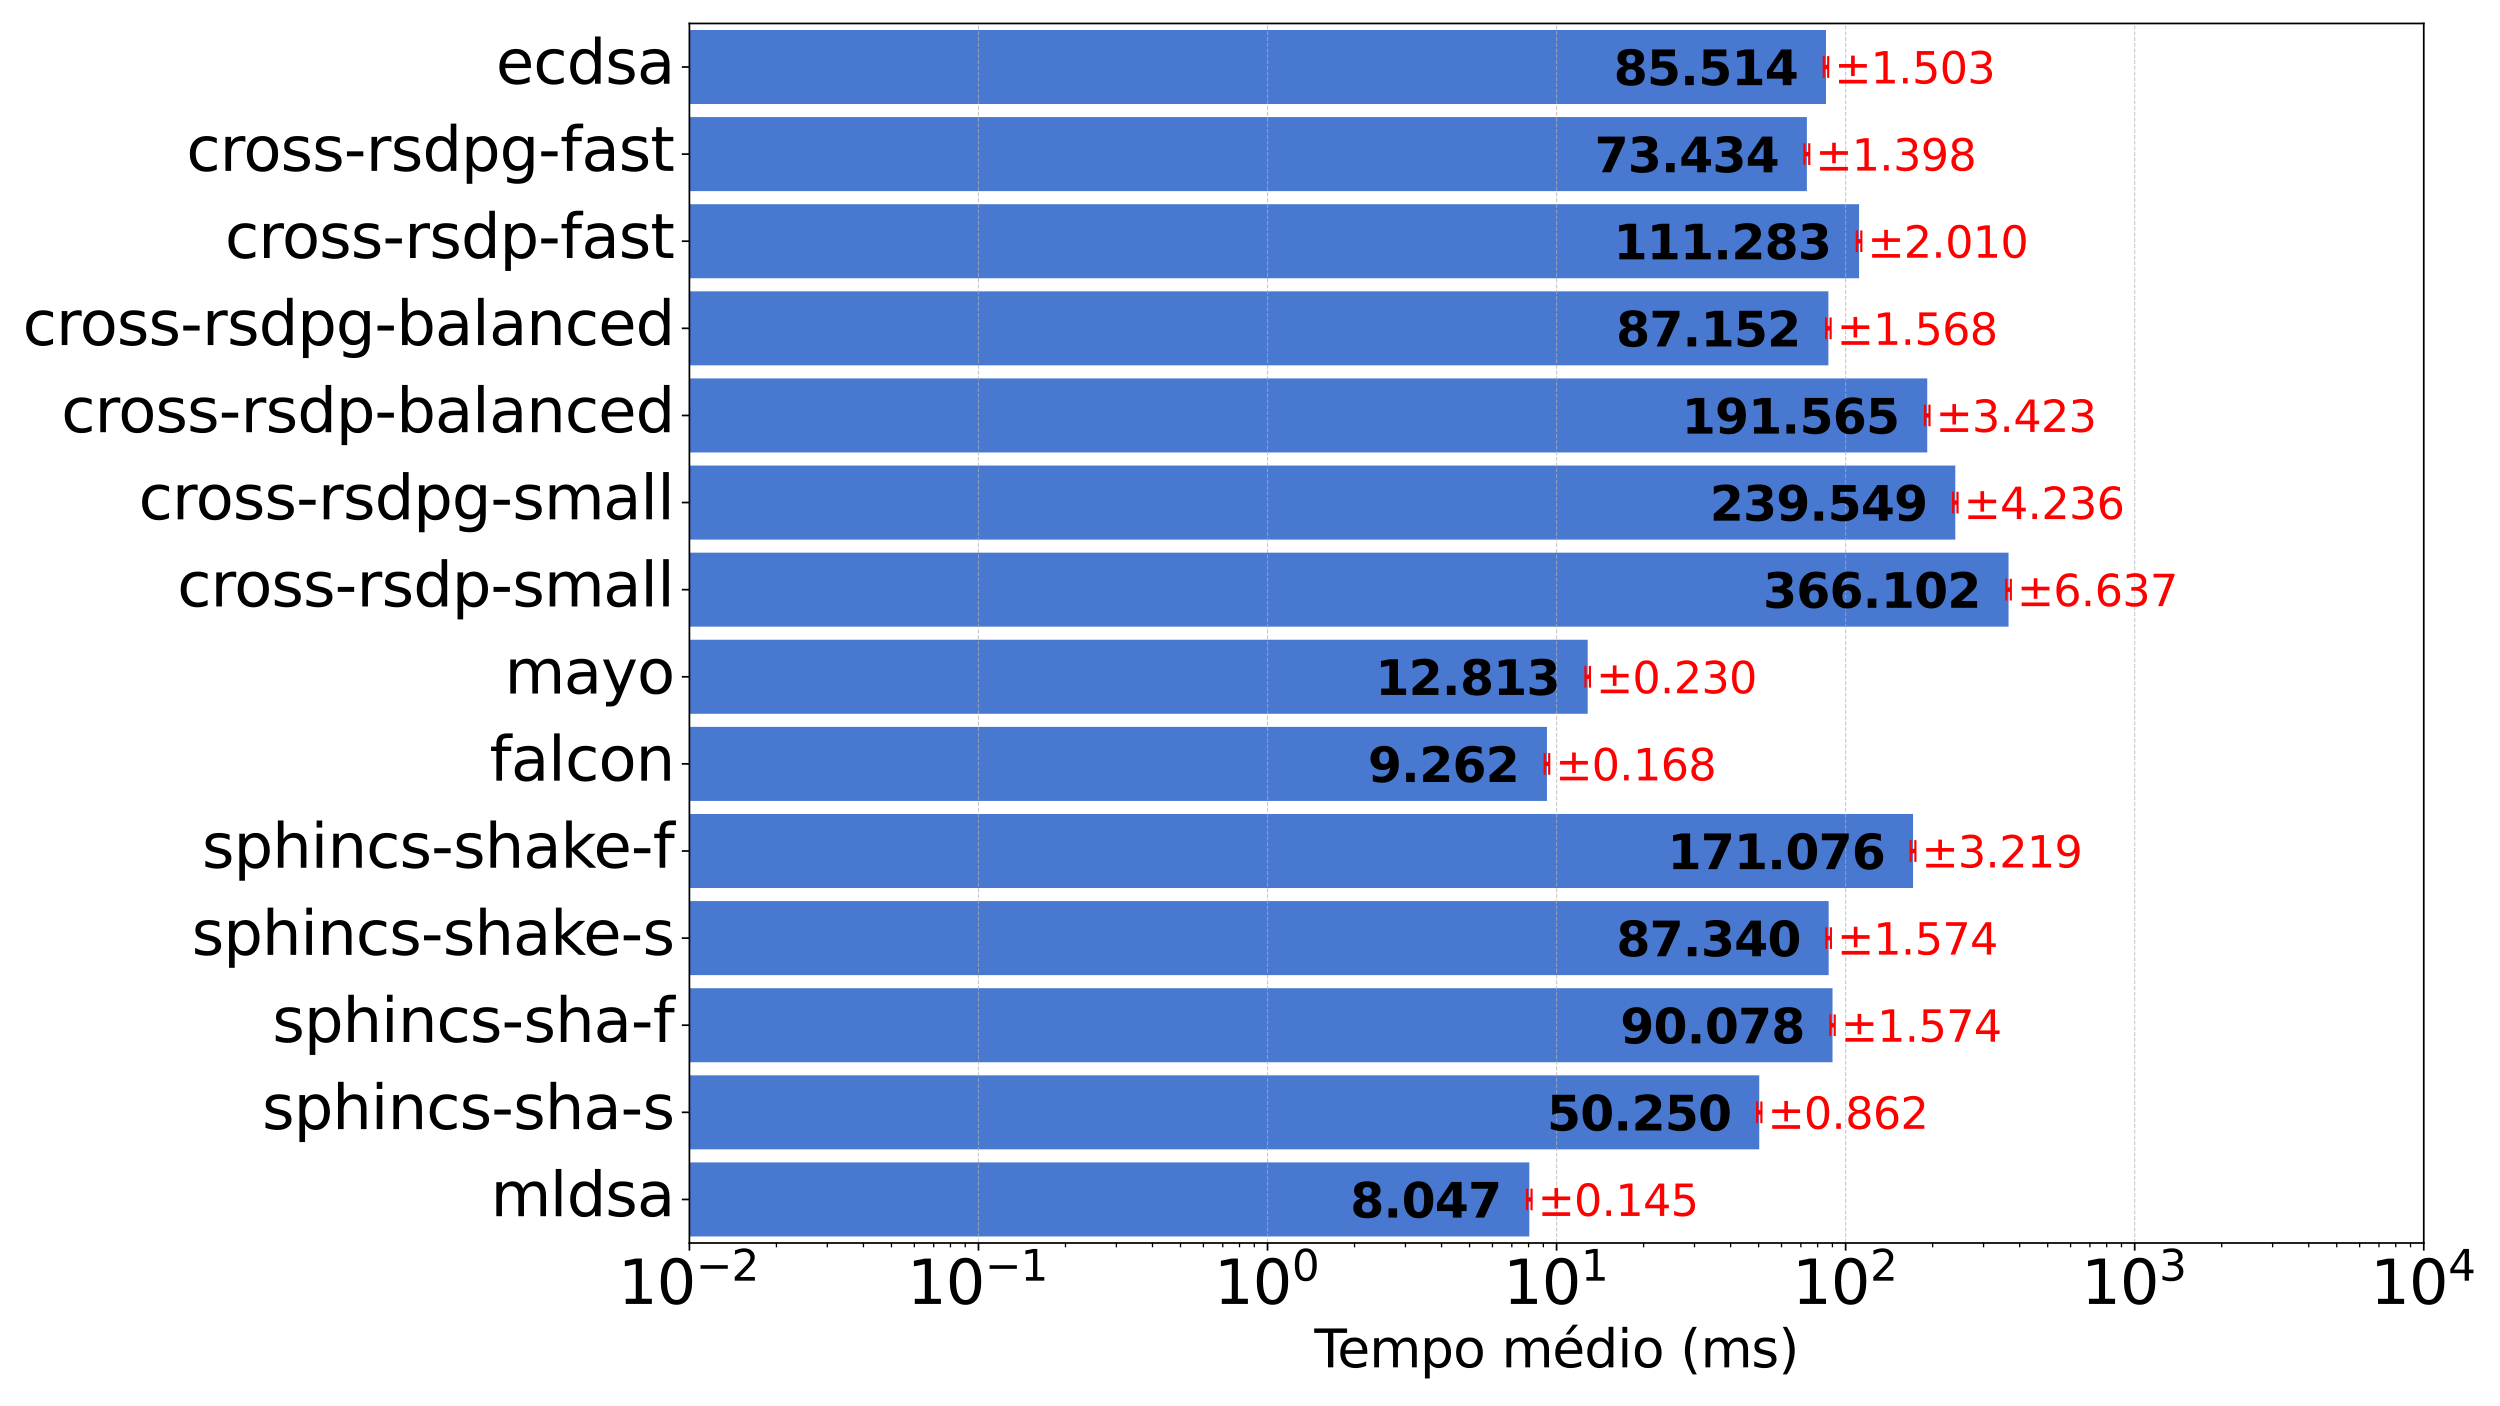 <?xml version="1.0" encoding="utf-8" standalone="no"?>
<!DOCTYPE svg PUBLIC "-//W3C//DTD SVG 1.1//EN"
  "http://www.w3.org/Graphics/SVG/1.1/DTD/svg11.dtd">
<svg xmlns:xlink="http://www.w3.org/1999/xlink" width="1152pt" height="648pt" viewBox="0 0 1152 648" xmlns="http://www.w3.org/2000/svg" version="1.1">
 <defs>
  <style type="text/css">*{stroke-linejoin: round; stroke-linecap: butt}</style>
 </defs>
 <g id="figure_1">
  <g id="patch_1">
   <path d="M 0 648 
L 1152 648 
L 1152 0 
L 0 0 
z
" style="fill: #ffffff"/>
  </g>
  <g id="axes_1">
   <g id="patch_2">
    <path d="M 317.68 572.776 
L 1116.87 572.776 
L 1116.87 10.8 
L 317.68 10.8 
z
" style="fill: #ffffff"/>
   </g>
   <g id="patch_3">
    <path d="M -132614.192 569.765 
L 704.706 569.765 
L 704.706 535.645 
L -132614.192 535.645 
z
" clip-path="url(#p3eff1eeee0)" style="fill: #4878d0"/>
   </g>
   <g id="patch_4">
    <path d="M -132614.192 529.624 
L 810.665 529.624 
L 810.665 495.504 
L -132614.192 495.504 
z
" clip-path="url(#p3eff1eeee0)" style="fill: #4878d0"/>
   </g>
   <g id="patch_5">
    <path d="M -132614.192 489.483 
L 844.428 489.483 
L 844.428 455.363 
L -132614.192 455.363 
z
" clip-path="url(#p3eff1eeee0)" style="fill: #4878d0"/>
   </g>
   <g id="patch_6">
    <path d="M -132614.192 449.342 
L 842.643 449.342 
L 842.643 415.222 
L -132614.192 415.222 
z
" clip-path="url(#p3eff1eeee0)" style="fill: #4878d0"/>
   </g>
   <g id="patch_7">
    <path d="M -132614.192 409.201 
L 881.533 409.201 
L 881.533 375.081 
L -132614.192 375.081 
z
" clip-path="url(#p3eff1eeee0)" style="fill: #4878d0"/>
   </g>
   <g id="patch_8">
    <path d="M -132614.192 369.06 
L 712.838 369.06 
L 712.838 334.94 
L -132614.192 334.94 
z
" clip-path="url(#p3eff1eeee0)" style="fill: #4878d0"/>
   </g>
   <g id="patch_9">
    <path d="M -132614.192 328.919 
L 731.614 328.919 
L 731.614 294.799 
L -132614.192 294.799 
z
" clip-path="url(#p3eff1eeee0)" style="fill: #4878d0"/>
   </g>
   <g id="patch_10">
    <path d="M -132614.192 288.777 
L 925.544 288.777 
L 925.544 254.657 
L -132614.192 254.657 
z
" clip-path="url(#p3eff1eeee0)" style="fill: #4878d0"/>
   </g>
   <g id="patch_11">
    <path d="M -132614.192 248.636 
L 901.008 248.636 
L 901.008 214.516 
L -132614.192 214.516 
z
" clip-path="url(#p3eff1eeee0)" style="fill: #4878d0"/>
   </g>
   <g id="patch_12">
    <path d="M -132614.192 208.495 
L 888.077 208.495 
L 888.077 174.375 
L -132614.192 174.375 
z
" clip-path="url(#p3eff1eeee0)" style="fill: #4878d0"/>
   </g>
   <g id="patch_13">
    <path d="M -132614.192 168.354 
L 842.518 168.354 
L 842.518 134.234 
L -132614.192 134.234 
z
" clip-path="url(#p3eff1eeee0)" style="fill: #4878d0"/>
   </g>
   <g id="patch_14">
    <path d="M -132614.192 128.213 
L 856.657 128.213 
L 856.657 94.093 
L -132614.192 94.093 
z
" clip-path="url(#p3eff1eeee0)" style="fill: #4878d0"/>
   </g>
   <g id="patch_15">
    <path d="M -132614.192 88.072 
L 832.61 88.072 
L 832.61 53.952 
L -132614.192 53.952 
z
" clip-path="url(#p3eff1eeee0)" style="fill: #4878d0"/>
   </g>
   <g id="patch_16">
    <path d="M -132614.192 47.931 
L 841.42 47.931 
L 841.42 13.811 
L -132614.192 13.811 
z
" clip-path="url(#p3eff1eeee0)" style="fill: #4878d0"/>
   </g>
   <g id="matplotlib.axis_1">
    <g id="xtick_1">
     <g id="line2d_1">
      <path d="M 317.68 572.776 
L 317.68 10.8 
" clip-path="url(#p3eff1eeee0)" style="fill: none; stroke-dasharray: 1.85,0.8; stroke-dashoffset: 0; stroke: #b0b0b0; stroke-opacity: 0.7; stroke-width: 0.5"/>
     </g>
     <g id="line2d_2">
      <defs>
       <path id="mbef9946ac5" d="M 0 0 
L 0 3.5 
" style="stroke: #000000; stroke-width: 0.8"/>
      </defs>
      <g>
       <use xlink:href="#mbef9946ac5" x="317.68" y="572.776" style="stroke: #000000; stroke-width: 0.8"/>
      </g>
     </g>
     <g id="text_1">
      <!-- $\mathdefault{10^{-2}}$ -->
      <g transform="translate(284.78 601.052) scale(0.28 -0.28)">
       <defs>
        <path id="DejaVuSans-31" d="M 794 531 
L 1825 531 
L 1825 4091 
L 703 3866 
L 703 4441 
L 1819 4666 
L 2450 4666 
L 2450 531 
L 3481 531 
L 3481 0 
L 794 0 
L 794 531 
z
" transform="scale(0.016)"/>
        <path id="DejaVuSans-30" d="M 2034 4250 
Q 1547 4250 1301 3770 
Q 1056 3291 1056 2328 
Q 1056 1369 1301 889 
Q 1547 409 2034 409 
Q 2525 409 2770 889 
Q 3016 1369 3016 2328 
Q 3016 3291 2770 3770 
Q 2525 4250 2034 4250 
z
M 2034 4750 
Q 2819 4750 3233 4129 
Q 3647 3509 3647 2328 
Q 3647 1150 3233 529 
Q 2819 -91 2034 -91 
Q 1250 -91 836 529 
Q 422 1150 422 2328 
Q 422 3509 836 4129 
Q 1250 4750 2034 4750 
z
" transform="scale(0.016)"/>
        <path id="DejaVuSans-2212" d="M 678 2272 
L 4684 2272 
L 4684 1741 
L 678 1741 
L 678 2272 
z
" transform="scale(0.016)"/>
        <path id="DejaVuSans-32" d="M 1228 531 
L 3431 531 
L 3431 0 
L 469 0 
L 469 531 
Q 828 903 1448 1529 
Q 2069 2156 2228 2338 
Q 2531 2678 2651 2914 
Q 2772 3150 2772 3378 
Q 2772 3750 2511 3984 
Q 2250 4219 1831 4219 
Q 1534 4219 1204 4116 
Q 875 4013 500 3803 
L 500 4441 
Q 881 4594 1212 4672 
Q 1544 4750 1819 4750 
Q 2544 4750 2975 4387 
Q 3406 4025 3406 3419 
Q 3406 3131 3298 2873 
Q 3191 2616 2906 2266 
Q 2828 2175 2409 1742 
Q 1991 1309 1228 531 
z
" transform="scale(0.016)"/>
       </defs>
       <use xlink:href="#DejaVuSans-31" transform="translate(0 0.766)"/>
       <use xlink:href="#DejaVuSans-30" transform="translate(63.623 0.766)"/>
       <use xlink:href="#DejaVuSans-2212" transform="translate(128.203 39.047) scale(0.7)"/>
       <use xlink:href="#DejaVuSans-32" transform="translate(186.855 39.047) scale(0.7)"/>
      </g>
     </g>
    </g>
    <g id="xtick_2">
     <g id="line2d_3">
      <path d="M 450.878 572.776 
L 450.878 10.8 
" clip-path="url(#p3eff1eeee0)" style="fill: none; stroke-dasharray: 1.85,0.8; stroke-dashoffset: 0; stroke: #b0b0b0; stroke-opacity: 0.7; stroke-width: 0.5"/>
     </g>
     <g id="line2d_4">
      <g>
       <use xlink:href="#mbef9946ac5" x="450.878" y="572.776" style="stroke: #000000; stroke-width: 0.8"/>
      </g>
     </g>
     <g id="text_2">
      <!-- $\mathdefault{10^{-1}}$ -->
      <g transform="translate(417.978 601.052) scale(0.28 -0.28)">
       <use xlink:href="#DejaVuSans-31" transform="translate(0 0.684)"/>
       <use xlink:href="#DejaVuSans-30" transform="translate(63.623 0.684)"/>
       <use xlink:href="#DejaVuSans-2212" transform="translate(128.203 38.966) scale(0.7)"/>
       <use xlink:href="#DejaVuSans-31" transform="translate(186.855 38.966) scale(0.7)"/>
      </g>
     </g>
    </g>
    <g id="xtick_3">
     <g id="line2d_5">
      <path d="M 584.077 572.776 
L 584.077 10.8 
" clip-path="url(#p3eff1eeee0)" style="fill: none; stroke-dasharray: 1.85,0.8; stroke-dashoffset: 0; stroke: #b0b0b0; stroke-opacity: 0.7; stroke-width: 0.5"/>
     </g>
     <g id="line2d_6">
      <g>
       <use xlink:href="#mbef9946ac5" x="584.077" y="572.776" style="stroke: #000000; stroke-width: 0.8"/>
      </g>
     </g>
     <g id="text_3">
      <!-- $\mathdefault{10^{0}}$ -->
      <g transform="translate(559.437 601.052) scale(0.28 -0.28)">
       <use xlink:href="#DejaVuSans-31" transform="translate(0 0.766)"/>
       <use xlink:href="#DejaVuSans-30" transform="translate(63.623 0.766)"/>
       <use xlink:href="#DejaVuSans-30" transform="translate(128.203 39.047) scale(0.7)"/>
      </g>
     </g>
    </g>
    <g id="xtick_4">
     <g id="line2d_7">
      <path d="M 717.275 572.776 
L 717.275 10.8 
" clip-path="url(#p3eff1eeee0)" style="fill: none; stroke-dasharray: 1.85,0.8; stroke-dashoffset: 0; stroke: #b0b0b0; stroke-opacity: 0.7; stroke-width: 0.5"/>
     </g>
     <g id="line2d_8">
      <g>
       <use xlink:href="#mbef9946ac5" x="717.275" y="572.776" style="stroke: #000000; stroke-width: 0.8"/>
      </g>
     </g>
     <g id="text_4">
      <!-- $\mathdefault{10^{1}}$ -->
      <g transform="translate(692.635 601.052) scale(0.28 -0.28)">
       <use xlink:href="#DejaVuSans-31" transform="translate(0 0.684)"/>
       <use xlink:href="#DejaVuSans-30" transform="translate(63.623 0.684)"/>
       <use xlink:href="#DejaVuSans-31" transform="translate(128.203 38.966) scale(0.7)"/>
      </g>
     </g>
    </g>
    <g id="xtick_5">
     <g id="line2d_9">
      <path d="M 850.473 572.776 
L 850.473 10.8 
" clip-path="url(#p3eff1eeee0)" style="fill: none; stroke-dasharray: 1.85,0.8; stroke-dashoffset: 0; stroke: #b0b0b0; stroke-opacity: 0.7; stroke-width: 0.5"/>
     </g>
     <g id="line2d_10">
      <g>
       <use xlink:href="#mbef9946ac5" x="850.473" y="572.776" style="stroke: #000000; stroke-width: 0.8"/>
      </g>
     </g>
     <g id="text_5">
      <!-- $\mathdefault{10^{2}}$ -->
      <g transform="translate(825.833 601.052) scale(0.28 -0.28)">
       <use xlink:href="#DejaVuSans-31" transform="translate(0 0.766)"/>
       <use xlink:href="#DejaVuSans-30" transform="translate(63.623 0.766)"/>
       <use xlink:href="#DejaVuSans-32" transform="translate(128.203 39.047) scale(0.7)"/>
      </g>
     </g>
    </g>
    <g id="xtick_6">
     <g id="line2d_11">
      <path d="M 983.671 572.776 
L 983.671 10.8 
" clip-path="url(#p3eff1eeee0)" style="fill: none; stroke-dasharray: 1.85,0.8; stroke-dashoffset: 0; stroke: #b0b0b0; stroke-opacity: 0.7; stroke-width: 0.5"/>
     </g>
     <g id="line2d_12">
      <g>
       <use xlink:href="#mbef9946ac5" x="983.671" y="572.776" style="stroke: #000000; stroke-width: 0.8"/>
      </g>
     </g>
     <g id="text_6">
      <!-- $\mathdefault{10^{3}}$ -->
      <g transform="translate(959.031 601.052) scale(0.28 -0.28)">
       <defs>
        <path id="DejaVuSans-33" d="M 2597 2516 
Q 3050 2419 3304 2112 
Q 3559 1806 3559 1356 
Q 3559 666 3084 287 
Q 2609 -91 1734 -91 
Q 1441 -91 1130 -33 
Q 819 25 488 141 
L 488 750 
Q 750 597 1062 519 
Q 1375 441 1716 441 
Q 2309 441 2620 675 
Q 2931 909 2931 1356 
Q 2931 1769 2642 2001 
Q 2353 2234 1838 2234 
L 1294 2234 
L 1294 2753 
L 1863 2753 
Q 2328 2753 2575 2939 
Q 2822 3125 2822 3475 
Q 2822 3834 2567 4026 
Q 2313 4219 1838 4219 
Q 1578 4219 1281 4162 
Q 984 4106 628 3988 
L 628 4550 
Q 988 4650 1302 4700 
Q 1616 4750 1894 4750 
Q 2613 4750 3031 4423 
Q 3450 4097 3450 3541 
Q 3450 3153 3228 2886 
Q 3006 2619 2597 2516 
z
" transform="scale(0.016)"/>
       </defs>
       <use xlink:href="#DejaVuSans-31" transform="translate(0 0.766)"/>
       <use xlink:href="#DejaVuSans-30" transform="translate(63.623 0.766)"/>
       <use xlink:href="#DejaVuSans-33" transform="translate(128.203 39.047) scale(0.7)"/>
      </g>
     </g>
    </g>
    <g id="xtick_7">
     <g id="line2d_13">
      <path d="M 1116.87 572.776 
L 1116.87 10.8 
" clip-path="url(#p3eff1eeee0)" style="fill: none; stroke-dasharray: 1.85,0.8; stroke-dashoffset: 0; stroke: #b0b0b0; stroke-opacity: 0.7; stroke-width: 0.5"/>
     </g>
     <g id="line2d_14">
      <g>
       <use xlink:href="#mbef9946ac5" x="1116.87" y="572.776" style="stroke: #000000; stroke-width: 0.8"/>
      </g>
     </g>
     <g id="text_7">
      <!-- $\mathdefault{10^{4}}$ -->
      <g transform="translate(1092.23 601.052) scale(0.28 -0.28)">
       <defs>
        <path id="DejaVuSans-34" d="M 2419 4116 
L 825 1625 
L 2419 1625 
L 2419 4116 
z
M 2253 4666 
L 3047 4666 
L 3047 1625 
L 3713 1625 
L 3713 1100 
L 3047 1100 
L 3047 0 
L 2419 0 
L 2419 1100 
L 313 1100 
L 313 1709 
L 2253 4666 
z
" transform="scale(0.016)"/>
       </defs>
       <use xlink:href="#DejaVuSans-31" transform="translate(0 0.684)"/>
       <use xlink:href="#DejaVuSans-30" transform="translate(63.623 0.684)"/>
       <use xlink:href="#DejaVuSans-34" transform="translate(128.203 38.966) scale(0.7)"/>
      </g>
     </g>
    </g>
    <g id="xtick_8">
     <g id="line2d_15">
      <defs>
       <path id="m77bfee221c" d="M 0 0 
L 0 2 
" style="stroke: #000000; stroke-width: 0.6"/>
      </defs>
      <g>
       <use xlink:href="#m77bfee221c" x="357.777" y="572.776" style="stroke: #000000; stroke-width: 0.6"/>
      </g>
     </g>
    </g>
    <g id="xtick_9">
     <g id="line2d_16">
      <g>
       <use xlink:href="#m77bfee221c" x="381.232" y="572.776" style="stroke: #000000; stroke-width: 0.6"/>
      </g>
     </g>
    </g>
    <g id="xtick_10">
     <g id="line2d_17">
      <g>
       <use xlink:href="#m77bfee221c" x="397.873" y="572.776" style="stroke: #000000; stroke-width: 0.6"/>
      </g>
     </g>
    </g>
    <g id="xtick_11">
     <g id="line2d_18">
      <g>
       <use xlink:href="#m77bfee221c" x="410.782" y="572.776" style="stroke: #000000; stroke-width: 0.6"/>
      </g>
     </g>
    </g>
    <g id="xtick_12">
     <g id="line2d_19">
      <g>
       <use xlink:href="#m77bfee221c" x="421.328" y="572.776" style="stroke: #000000; stroke-width: 0.6"/>
      </g>
     </g>
    </g>
    <g id="xtick_13">
     <g id="line2d_20">
      <g>
       <use xlink:href="#m77bfee221c" x="430.246" y="572.776" style="stroke: #000000; stroke-width: 0.6"/>
      </g>
     </g>
    </g>
    <g id="xtick_14">
     <g id="line2d_21">
      <g>
       <use xlink:href="#m77bfee221c" x="437.97" y="572.776" style="stroke: #000000; stroke-width: 0.6"/>
      </g>
     </g>
    </g>
    <g id="xtick_15">
     <g id="line2d_22">
      <g>
       <use xlink:href="#m77bfee221c" x="444.783" y="572.776" style="stroke: #000000; stroke-width: 0.6"/>
      </g>
     </g>
    </g>
    <g id="xtick_16">
     <g id="line2d_23">
      <g>
       <use xlink:href="#m77bfee221c" x="490.975" y="572.776" style="stroke: #000000; stroke-width: 0.6"/>
      </g>
     </g>
    </g>
    <g id="xtick_17">
     <g id="line2d_24">
      <g>
       <use xlink:href="#m77bfee221c" x="514.43" y="572.776" style="stroke: #000000; stroke-width: 0.6"/>
      </g>
     </g>
    </g>
    <g id="xtick_18">
     <g id="line2d_25">
      <g>
       <use xlink:href="#m77bfee221c" x="531.072" y="572.776" style="stroke: #000000; stroke-width: 0.6"/>
      </g>
     </g>
    </g>
    <g id="xtick_19">
     <g id="line2d_26">
      <g>
       <use xlink:href="#m77bfee221c" x="543.98" y="572.776" style="stroke: #000000; stroke-width: 0.6"/>
      </g>
     </g>
    </g>
    <g id="xtick_20">
     <g id="line2d_27">
      <g>
       <use xlink:href="#m77bfee221c" x="554.527" y="572.776" style="stroke: #000000; stroke-width: 0.6"/>
      </g>
     </g>
    </g>
    <g id="xtick_21">
     <g id="line2d_28">
      <g>
       <use xlink:href="#m77bfee221c" x="563.444" y="572.776" style="stroke: #000000; stroke-width: 0.6"/>
      </g>
     </g>
    </g>
    <g id="xtick_22">
     <g id="line2d_29">
      <g>
       <use xlink:href="#m77bfee221c" x="571.168" y="572.776" style="stroke: #000000; stroke-width: 0.6"/>
      </g>
     </g>
    </g>
    <g id="xtick_23">
     <g id="line2d_30">
      <g>
       <use xlink:href="#m77bfee221c" x="577.982" y="572.776" style="stroke: #000000; stroke-width: 0.6"/>
      </g>
     </g>
    </g>
    <g id="xtick_24">
     <g id="line2d_31">
      <g>
       <use xlink:href="#m77bfee221c" x="624.173" y="572.776" style="stroke: #000000; stroke-width: 0.6"/>
      </g>
     </g>
    </g>
    <g id="xtick_25">
     <g id="line2d_32">
      <g>
       <use xlink:href="#m77bfee221c" x="647.628" y="572.776" style="stroke: #000000; stroke-width: 0.6"/>
      </g>
     </g>
    </g>
    <g id="xtick_26">
     <g id="line2d_33">
      <g>
       <use xlink:href="#m77bfee221c" x="664.27" y="572.776" style="stroke: #000000; stroke-width: 0.6"/>
      </g>
     </g>
    </g>
    <g id="xtick_27">
     <g id="line2d_34">
      <g>
       <use xlink:href="#m77bfee221c" x="677.178" y="572.776" style="stroke: #000000; stroke-width: 0.6"/>
      </g>
     </g>
    </g>
    <g id="xtick_28">
     <g id="line2d_35">
      <g>
       <use xlink:href="#m77bfee221c" x="687.725" y="572.776" style="stroke: #000000; stroke-width: 0.6"/>
      </g>
     </g>
    </g>
    <g id="xtick_29">
     <g id="line2d_36">
      <g>
       <use xlink:href="#m77bfee221c" x="696.642" y="572.776" style="stroke: #000000; stroke-width: 0.6"/>
      </g>
     </g>
    </g>
    <g id="xtick_30">
     <g id="line2d_37">
      <g>
       <use xlink:href="#m77bfee221c" x="704.367" y="572.776" style="stroke: #000000; stroke-width: 0.6"/>
      </g>
     </g>
    </g>
    <g id="xtick_31">
     <g id="line2d_38">
      <g>
       <use xlink:href="#m77bfee221c" x="711.18" y="572.776" style="stroke: #000000; stroke-width: 0.6"/>
      </g>
     </g>
    </g>
    <g id="xtick_32">
     <g id="line2d_39">
      <g>
       <use xlink:href="#m77bfee221c" x="757.371" y="572.776" style="stroke: #000000; stroke-width: 0.6"/>
      </g>
     </g>
    </g>
    <g id="xtick_33">
     <g id="line2d_40">
      <g>
       <use xlink:href="#m77bfee221c" x="780.827" y="572.776" style="stroke: #000000; stroke-width: 0.6"/>
      </g>
     </g>
    </g>
    <g id="xtick_34">
     <g id="line2d_41">
      <g>
       <use xlink:href="#m77bfee221c" x="797.468" y="572.776" style="stroke: #000000; stroke-width: 0.6"/>
      </g>
     </g>
    </g>
    <g id="xtick_35">
     <g id="line2d_42">
      <g>
       <use xlink:href="#m77bfee221c" x="810.376" y="572.776" style="stroke: #000000; stroke-width: 0.6"/>
      </g>
     </g>
    </g>
    <g id="xtick_36">
     <g id="line2d_43">
      <g>
       <use xlink:href="#m77bfee221c" x="820.923" y="572.776" style="stroke: #000000; stroke-width: 0.6"/>
      </g>
     </g>
    </g>
    <g id="xtick_37">
     <g id="line2d_44">
      <g>
       <use xlink:href="#m77bfee221c" x="829.84" y="572.776" style="stroke: #000000; stroke-width: 0.6"/>
      </g>
     </g>
    </g>
    <g id="xtick_38">
     <g id="line2d_45">
      <g>
       <use xlink:href="#m77bfee221c" x="837.565" y="572.776" style="stroke: #000000; stroke-width: 0.6"/>
      </g>
     </g>
    </g>
    <g id="xtick_39">
     <g id="line2d_46">
      <g>
       <use xlink:href="#m77bfee221c" x="844.378" y="572.776" style="stroke: #000000; stroke-width: 0.6"/>
      </g>
     </g>
    </g>
    <g id="xtick_40">
     <g id="line2d_47">
      <g>
       <use xlink:href="#m77bfee221c" x="890.57" y="572.776" style="stroke: #000000; stroke-width: 0.6"/>
      </g>
     </g>
    </g>
    <g id="xtick_41">
     <g id="line2d_48">
      <g>
       <use xlink:href="#m77bfee221c" x="914.025" y="572.776" style="stroke: #000000; stroke-width: 0.6"/>
      </g>
     </g>
    </g>
    <g id="xtick_42">
     <g id="line2d_49">
      <g>
       <use xlink:href="#m77bfee221c" x="930.666" y="572.776" style="stroke: #000000; stroke-width: 0.6"/>
      </g>
     </g>
    </g>
    <g id="xtick_43">
     <g id="line2d_50">
      <g>
       <use xlink:href="#m77bfee221c" x="943.575" y="572.776" style="stroke: #000000; stroke-width: 0.6"/>
      </g>
     </g>
    </g>
    <g id="xtick_44">
     <g id="line2d_51">
      <g>
       <use xlink:href="#m77bfee221c" x="954.121" y="572.776" style="stroke: #000000; stroke-width: 0.6"/>
      </g>
     </g>
    </g>
    <g id="xtick_45">
     <g id="line2d_52">
      <g>
       <use xlink:href="#m77bfee221c" x="963.039" y="572.776" style="stroke: #000000; stroke-width: 0.6"/>
      </g>
     </g>
    </g>
    <g id="xtick_46">
     <g id="line2d_53">
      <g>
       <use xlink:href="#m77bfee221c" x="970.763" y="572.776" style="stroke: #000000; stroke-width: 0.6"/>
      </g>
     </g>
    </g>
    <g id="xtick_47">
     <g id="line2d_54">
      <g>
       <use xlink:href="#m77bfee221c" x="977.577" y="572.776" style="stroke: #000000; stroke-width: 0.6"/>
      </g>
     </g>
    </g>
    <g id="xtick_48">
     <g id="line2d_55">
      <g>
       <use xlink:href="#m77bfee221c" x="1023.768" y="572.776" style="stroke: #000000; stroke-width: 0.6"/>
      </g>
     </g>
    </g>
    <g id="xtick_49">
     <g id="line2d_56">
      <g>
       <use xlink:href="#m77bfee221c" x="1047.223" y="572.776" style="stroke: #000000; stroke-width: 0.6"/>
      </g>
     </g>
    </g>
    <g id="xtick_50">
     <g id="line2d_57">
      <g>
       <use xlink:href="#m77bfee221c" x="1063.865" y="572.776" style="stroke: #000000; stroke-width: 0.6"/>
      </g>
     </g>
    </g>
    <g id="xtick_51">
     <g id="line2d_58">
      <g>
       <use xlink:href="#m77bfee221c" x="1076.773" y="572.776" style="stroke: #000000; stroke-width: 0.6"/>
      </g>
     </g>
    </g>
    <g id="xtick_52">
     <g id="line2d_59">
      <g>
       <use xlink:href="#m77bfee221c" x="1087.32" y="572.776" style="stroke: #000000; stroke-width: 0.6"/>
      </g>
     </g>
    </g>
    <g id="xtick_53">
     <g id="line2d_60">
      <g>
       <use xlink:href="#m77bfee221c" x="1096.237" y="572.776" style="stroke: #000000; stroke-width: 0.6"/>
      </g>
     </g>
    </g>
    <g id="xtick_54">
     <g id="line2d_61">
      <g>
       <use xlink:href="#m77bfee221c" x="1103.961" y="572.776" style="stroke: #000000; stroke-width: 0.6"/>
      </g>
     </g>
    </g>
    <g id="xtick_55">
     <g id="line2d_62">
      <g>
       <use xlink:href="#m77bfee221c" x="1110.775" y="572.776" style="stroke: #000000; stroke-width: 0.6"/>
      </g>
     </g>
    </g>
    <g id="text_8">
     <!-- Tempo médio (ms) -->
     <g transform="translate(605.654 630.071) scale(0.24 -0.24)">
      <defs>
       <path id="DejaVuSans-54" d="M -19 4666 
L 3928 4666 
L 3928 4134 
L 2272 4134 
L 2272 0 
L 1638 0 
L 1638 4134 
L -19 4134 
L -19 4666 
z
" transform="scale(0.016)"/>
       <path id="DejaVuSans-65" d="M 3597 1894 
L 3597 1613 
L 953 1613 
Q 991 1019 1311 708 
Q 1631 397 2203 397 
Q 2534 397 2845 478 
Q 3156 559 3463 722 
L 3463 178 
Q 3153 47 2828 -22 
Q 2503 -91 2169 -91 
Q 1331 -91 842 396 
Q 353 884 353 1716 
Q 353 2575 817 3079 
Q 1281 3584 2069 3584 
Q 2775 3584 3186 3129 
Q 3597 2675 3597 1894 
z
M 3022 2063 
Q 3016 2534 2758 2815 
Q 2500 3097 2075 3097 
Q 1594 3097 1305 2825 
Q 1016 2553 972 2059 
L 3022 2063 
z
" transform="scale(0.016)"/>
       <path id="DejaVuSans-6d" d="M 3328 2828 
Q 3544 3216 3844 3400 
Q 4144 3584 4550 3584 
Q 5097 3584 5394 3201 
Q 5691 2819 5691 2113 
L 5691 0 
L 5113 0 
L 5113 2094 
Q 5113 2597 4934 2840 
Q 4756 3084 4391 3084 
Q 3944 3084 3684 2787 
Q 3425 2491 3425 1978 
L 3425 0 
L 2847 0 
L 2847 2094 
Q 2847 2600 2669 2842 
Q 2491 3084 2119 3084 
Q 1678 3084 1418 2786 
Q 1159 2488 1159 1978 
L 1159 0 
L 581 0 
L 581 3500 
L 1159 3500 
L 1159 2956 
Q 1356 3278 1631 3431 
Q 1906 3584 2284 3584 
Q 2666 3584 2933 3390 
Q 3200 3197 3328 2828 
z
" transform="scale(0.016)"/>
       <path id="DejaVuSans-70" d="M 1159 525 
L 1159 -1331 
L 581 -1331 
L 581 3500 
L 1159 3500 
L 1159 2969 
Q 1341 3281 1617 3432 
Q 1894 3584 2278 3584 
Q 2916 3584 3314 3078 
Q 3713 2572 3713 1747 
Q 3713 922 3314 415 
Q 2916 -91 2278 -91 
Q 1894 -91 1617 61 
Q 1341 213 1159 525 
z
M 3116 1747 
Q 3116 2381 2855 2742 
Q 2594 3103 2138 3103 
Q 1681 3103 1420 2742 
Q 1159 2381 1159 1747 
Q 1159 1113 1420 752 
Q 1681 391 2138 391 
Q 2594 391 2855 752 
Q 3116 1113 3116 1747 
z
" transform="scale(0.016)"/>
       <path id="DejaVuSans-6f" d="M 1959 3097 
Q 1497 3097 1228 2736 
Q 959 2375 959 1747 
Q 959 1119 1226 758 
Q 1494 397 1959 397 
Q 2419 397 2687 759 
Q 2956 1122 2956 1747 
Q 2956 2369 2687 2733 
Q 2419 3097 1959 3097 
z
M 1959 3584 
Q 2709 3584 3137 3096 
Q 3566 2609 3566 1747 
Q 3566 888 3137 398 
Q 2709 -91 1959 -91 
Q 1206 -91 779 398 
Q 353 888 353 1747 
Q 353 2609 779 3096 
Q 1206 3584 1959 3584 
z
" transform="scale(0.016)"/>
       <path id="DejaVuSans-20" transform="scale(0.016)"/>
       <path id="DejaVuSans-e9" d="M 3597 1894 
L 3597 1613 
L 953 1613 
Q 991 1019 1311 708 
Q 1631 397 2203 397 
Q 2534 397 2845 478 
Q 3156 559 3463 722 
L 3463 178 
Q 3153 47 2828 -22 
Q 2503 -91 2169 -91 
Q 1331 -91 842 396 
Q 353 884 353 1716 
Q 353 2575 817 3079 
Q 1281 3584 2069 3584 
Q 2775 3584 3186 3129 
Q 3597 2675 3597 1894 
z
M 3022 2063 
Q 3016 2534 2758 2815 
Q 2500 3097 2075 3097 
Q 1594 3097 1305 2825 
Q 1016 2553 972 2059 
L 3022 2063 
z
M 2466 5119 
L 3088 5119 
L 2070 3944 
L 1591 3944 
L 2466 5119 
z
" transform="scale(0.016)"/>
       <path id="DejaVuSans-64" d="M 2906 2969 
L 2906 4863 
L 3481 4863 
L 3481 0 
L 2906 0 
L 2906 525 
Q 2725 213 2448 61 
Q 2172 -91 1784 -91 
Q 1150 -91 751 415 
Q 353 922 353 1747 
Q 353 2572 751 3078 
Q 1150 3584 1784 3584 
Q 2172 3584 2448 3432 
Q 2725 3281 2906 2969 
z
M 947 1747 
Q 947 1113 1208 752 
Q 1469 391 1925 391 
Q 2381 391 2643 752 
Q 2906 1113 2906 1747 
Q 2906 2381 2643 2742 
Q 2381 3103 1925 3103 
Q 1469 3103 1208 2742 
Q 947 2381 947 1747 
z
" transform="scale(0.016)"/>
       <path id="DejaVuSans-69" d="M 603 3500 
L 1178 3500 
L 1178 0 
L 603 0 
L 603 3500 
z
M 603 4863 
L 1178 4863 
L 1178 4134 
L 603 4134 
L 603 4863 
z
" transform="scale(0.016)"/>
       <path id="DejaVuSans-28" d="M 1984 4856 
Q 1566 4138 1362 3434 
Q 1159 2731 1159 2009 
Q 1159 1288 1364 580 
Q 1569 -128 1984 -844 
L 1484 -844 
Q 1016 -109 783 600 
Q 550 1309 550 2009 
Q 550 2706 781 3412 
Q 1013 4119 1484 4856 
L 1984 4856 
z
" transform="scale(0.016)"/>
       <path id="DejaVuSans-73" d="M 2834 3397 
L 2834 2853 
Q 2591 2978 2328 3040 
Q 2066 3103 1784 3103 
Q 1356 3103 1142 2972 
Q 928 2841 928 2578 
Q 928 2378 1081 2264 
Q 1234 2150 1697 2047 
L 1894 2003 
Q 2506 1872 2764 1633 
Q 3022 1394 3022 966 
Q 3022 478 2636 193 
Q 2250 -91 1575 -91 
Q 1294 -91 989 -36 
Q 684 19 347 128 
L 347 722 
Q 666 556 975 473 
Q 1284 391 1588 391 
Q 1994 391 2212 530 
Q 2431 669 2431 922 
Q 2431 1156 2273 1281 
Q 2116 1406 1581 1522 
L 1381 1569 
Q 847 1681 609 1914 
Q 372 2147 372 2553 
Q 372 3047 722 3315 
Q 1072 3584 1716 3584 
Q 2034 3584 2315 3537 
Q 2597 3491 2834 3397 
z
" transform="scale(0.016)"/>
       <path id="DejaVuSans-29" d="M 513 4856 
L 1013 4856 
Q 1481 4119 1714 3412 
Q 1947 2706 1947 2009 
Q 1947 1309 1714 600 
Q 1481 -109 1013 -844 
L 513 -844 
Q 928 -128 1133 580 
Q 1338 1288 1338 2009 
Q 1338 2731 1133 3434 
Q 928 4138 513 4856 
z
" transform="scale(0.016)"/>
      </defs>
      <use xlink:href="#DejaVuSans-54"/>
      <use xlink:href="#DejaVuSans-65" transform="translate(44.084 0)"/>
      <use xlink:href="#DejaVuSans-6d" transform="translate(105.607 0)"/>
      <use xlink:href="#DejaVuSans-70" transform="translate(203.02 0)"/>
      <use xlink:href="#DejaVuSans-6f" transform="translate(266.496 0)"/>
      <use xlink:href="#DejaVuSans-20" transform="translate(327.678 0)"/>
      <use xlink:href="#DejaVuSans-6d" transform="translate(359.465 0)"/>
      <use xlink:href="#DejaVuSans-e9" transform="translate(456.877 0)"/>
      <use xlink:href="#DejaVuSans-64" transform="translate(518.4 0)"/>
      <use xlink:href="#DejaVuSans-69" transform="translate(581.877 0)"/>
      <use xlink:href="#DejaVuSans-6f" transform="translate(609.66 0)"/>
      <use xlink:href="#DejaVuSans-20" transform="translate(670.842 0)"/>
      <use xlink:href="#DejaVuSans-28" transform="translate(702.629 0)"/>
      <use xlink:href="#DejaVuSans-6d" transform="translate(741.643 0)"/>
      <use xlink:href="#DejaVuSans-73" transform="translate(839.055 0)"/>
      <use xlink:href="#DejaVuSans-29" transform="translate(891.154 0)"/>
     </g>
    </g>
   </g>
   <g id="matplotlib.axis_2">
    <g id="ytick_1">
     <g id="line2d_63">
      <defs>
       <path id="mf1b7edc3e8" d="M 0 0 
L -3.5 0 
" style="stroke: #000000; stroke-width: 0.8"/>
      </defs>
      <g>
       <use xlink:href="#mf1b7edc3e8" x="317.68" y="552.705" style="stroke: #000000; stroke-width: 0.8"/>
      </g>
     </g>
     <g id="text_9">
      <!-- mldsa -->
      <g transform="translate(226.107 560.432) scale(0.28 -0.28)">
       <defs>
        <path id="DejaVuSans-6c" d="M 603 4863 
L 1178 4863 
L 1178 0 
L 603 0 
L 603 4863 
z
" transform="scale(0.016)"/>
        <path id="DejaVuSans-61" d="M 2194 1759 
Q 1497 1759 1228 1600 
Q 959 1441 959 1056 
Q 959 750 1161 570 
Q 1363 391 1709 391 
Q 2188 391 2477 730 
Q 2766 1069 2766 1631 
L 2766 1759 
L 2194 1759 
z
M 3341 1997 
L 3341 0 
L 2766 0 
L 2766 531 
Q 2569 213 2275 61 
Q 1981 -91 1556 -91 
Q 1019 -91 701 211 
Q 384 513 384 1019 
Q 384 1609 779 1909 
Q 1175 2209 1959 2209 
L 2766 2209 
L 2766 2266 
Q 2766 2663 2505 2880 
Q 2244 3097 1772 3097 
Q 1472 3097 1187 3025 
Q 903 2953 641 2809 
L 641 3341 
Q 956 3463 1253 3523 
Q 1550 3584 1831 3584 
Q 2591 3584 2966 3190 
Q 3341 2797 3341 1997 
z
" transform="scale(0.016)"/>
       </defs>
       <use xlink:href="#DejaVuSans-6d"/>
       <use xlink:href="#DejaVuSans-6c" transform="translate(97.412 0)"/>
       <use xlink:href="#DejaVuSans-64" transform="translate(125.195 0)"/>
       <use xlink:href="#DejaVuSans-73" transform="translate(188.672 0)"/>
       <use xlink:href="#DejaVuSans-61" transform="translate(240.771 0)"/>
      </g>
     </g>
    </g>
    <g id="ytick_2">
     <g id="line2d_64">
      <g>
       <use xlink:href="#mf1b7edc3e8" x="317.68" y="512.564" style="stroke: #000000; stroke-width: 0.8"/>
      </g>
     </g>
     <g id="text_10">
      <!-- sphincs-sha-s -->
      <g transform="translate(120.787 520.291) scale(0.28 -0.28)">
       <defs>
        <path id="DejaVuSans-68" d="M 3513 2113 
L 3513 0 
L 2938 0 
L 2938 2094 
Q 2938 2591 2744 2837 
Q 2550 3084 2163 3084 
Q 1697 3084 1428 2787 
Q 1159 2491 1159 1978 
L 1159 0 
L 581 0 
L 581 4863 
L 1159 4863 
L 1159 2956 
Q 1366 3272 1645 3428 
Q 1925 3584 2291 3584 
Q 2894 3584 3203 3211 
Q 3513 2838 3513 2113 
z
" transform="scale(0.016)"/>
        <path id="DejaVuSans-6e" d="M 3513 2113 
L 3513 0 
L 2938 0 
L 2938 2094 
Q 2938 2591 2744 2837 
Q 2550 3084 2163 3084 
Q 1697 3084 1428 2787 
Q 1159 2491 1159 1978 
L 1159 0 
L 581 0 
L 581 3500 
L 1159 3500 
L 1159 2956 
Q 1366 3272 1645 3428 
Q 1925 3584 2291 3584 
Q 2894 3584 3203 3211 
Q 3513 2838 3513 2113 
z
" transform="scale(0.016)"/>
        <path id="DejaVuSans-63" d="M 3122 3366 
L 3122 2828 
Q 2878 2963 2633 3030 
Q 2388 3097 2138 3097 
Q 1578 3097 1268 2742 
Q 959 2388 959 1747 
Q 959 1106 1268 751 
Q 1578 397 2138 397 
Q 2388 397 2633 464 
Q 2878 531 3122 666 
L 3122 134 
Q 2881 22 2623 -34 
Q 2366 -91 2075 -91 
Q 1284 -91 818 406 
Q 353 903 353 1747 
Q 353 2603 823 3093 
Q 1294 3584 2113 3584 
Q 2378 3584 2631 3529 
Q 2884 3475 3122 3366 
z
" transform="scale(0.016)"/>
        <path id="DejaVuSans-2d" d="M 313 2009 
L 1997 2009 
L 1997 1497 
L 313 1497 
L 313 2009 
z
" transform="scale(0.016)"/>
       </defs>
       <use xlink:href="#DejaVuSans-73"/>
       <use xlink:href="#DejaVuSans-70" transform="translate(52.1 0)"/>
       <use xlink:href="#DejaVuSans-68" transform="translate(115.576 0)"/>
       <use xlink:href="#DejaVuSans-69" transform="translate(178.955 0)"/>
       <use xlink:href="#DejaVuSans-6e" transform="translate(206.738 0)"/>
       <use xlink:href="#DejaVuSans-63" transform="translate(270.117 0)"/>
       <use xlink:href="#DejaVuSans-73" transform="translate(325.098 0)"/>
       <use xlink:href="#DejaVuSans-2d" transform="translate(377.197 0)"/>
       <use xlink:href="#DejaVuSans-73" transform="translate(413.281 0)"/>
       <use xlink:href="#DejaVuSans-68" transform="translate(465.381 0)"/>
       <use xlink:href="#DejaVuSans-61" transform="translate(528.76 0)"/>
       <use xlink:href="#DejaVuSans-2d" transform="translate(590.039 0)"/>
       <use xlink:href="#DejaVuSans-73" transform="translate(626.123 0)"/>
      </g>
     </g>
    </g>
    <g id="ytick_3">
     <g id="line2d_65">
      <g>
       <use xlink:href="#mf1b7edc3e8" x="317.68" y="472.423" style="stroke: #000000; stroke-width: 0.8"/>
      </g>
     </g>
     <g id="text_11">
      <!-- sphincs-sha-f -->
      <g transform="translate(125.517 480.149) scale(0.28 -0.28)">
       <defs>
        <path id="DejaVuSans-66" d="M 2375 4863 
L 2375 4384 
L 1825 4384 
Q 1516 4384 1395 4259 
Q 1275 4134 1275 3809 
L 1275 3500 
L 2222 3500 
L 2222 3053 
L 1275 3053 
L 1275 0 
L 697 0 
L 697 3053 
L 147 3053 
L 147 3500 
L 697 3500 
L 697 3744 
Q 697 4328 969 4595 
Q 1241 4863 1831 4863 
L 2375 4863 
z
" transform="scale(0.016)"/>
       </defs>
       <use xlink:href="#DejaVuSans-73"/>
       <use xlink:href="#DejaVuSans-70" transform="translate(52.1 0)"/>
       <use xlink:href="#DejaVuSans-68" transform="translate(115.576 0)"/>
       <use xlink:href="#DejaVuSans-69" transform="translate(178.955 0)"/>
       <use xlink:href="#DejaVuSans-6e" transform="translate(206.738 0)"/>
       <use xlink:href="#DejaVuSans-63" transform="translate(270.117 0)"/>
       <use xlink:href="#DejaVuSans-73" transform="translate(325.098 0)"/>
       <use xlink:href="#DejaVuSans-2d" transform="translate(377.197 0)"/>
       <use xlink:href="#DejaVuSans-73" transform="translate(413.281 0)"/>
       <use xlink:href="#DejaVuSans-68" transform="translate(465.381 0)"/>
       <use xlink:href="#DejaVuSans-61" transform="translate(528.76 0)"/>
       <use xlink:href="#DejaVuSans-2d" transform="translate(590.039 0)"/>
       <use xlink:href="#DejaVuSans-66" transform="translate(626.123 0)"/>
      </g>
     </g>
    </g>
    <g id="ytick_4">
     <g id="line2d_66">
      <g>
       <use xlink:href="#mf1b7edc3e8" x="317.68" y="432.282" style="stroke: #000000; stroke-width: 0.8"/>
      </g>
     </g>
     <g id="text_12">
      <!-- sphincs-shake-s -->
      <g transform="translate(88.36 440.008) scale(0.28 -0.28)">
       <defs>
        <path id="DejaVuSans-6b" d="M 581 4863 
L 1159 4863 
L 1159 1991 
L 2875 3500 
L 3609 3500 
L 1753 1863 
L 3688 0 
L 2938 0 
L 1159 1709 
L 1159 0 
L 581 0 
L 581 4863 
z
" transform="scale(0.016)"/>
       </defs>
       <use xlink:href="#DejaVuSans-73"/>
       <use xlink:href="#DejaVuSans-70" transform="translate(52.1 0)"/>
       <use xlink:href="#DejaVuSans-68" transform="translate(115.576 0)"/>
       <use xlink:href="#DejaVuSans-69" transform="translate(178.955 0)"/>
       <use xlink:href="#DejaVuSans-6e" transform="translate(206.738 0)"/>
       <use xlink:href="#DejaVuSans-63" transform="translate(270.117 0)"/>
       <use xlink:href="#DejaVuSans-73" transform="translate(325.098 0)"/>
       <use xlink:href="#DejaVuSans-2d" transform="translate(377.197 0)"/>
       <use xlink:href="#DejaVuSans-73" transform="translate(413.281 0)"/>
       <use xlink:href="#DejaVuSans-68" transform="translate(465.381 0)"/>
       <use xlink:href="#DejaVuSans-61" transform="translate(528.76 0)"/>
       <use xlink:href="#DejaVuSans-6b" transform="translate(590.039 0)"/>
       <use xlink:href="#DejaVuSans-65" transform="translate(644.324 0)"/>
       <use xlink:href="#DejaVuSans-2d" transform="translate(705.848 0)"/>
       <use xlink:href="#DejaVuSans-73" transform="translate(741.932 0)"/>
      </g>
     </g>
    </g>
    <g id="ytick_5">
     <g id="line2d_67">
      <g>
       <use xlink:href="#mf1b7edc3e8" x="317.68" y="392.141" style="stroke: #000000; stroke-width: 0.8"/>
      </g>
     </g>
     <g id="text_13">
      <!-- sphincs-shake-f -->
      <g transform="translate(93.089 399.867) scale(0.28 -0.28)">
       <use xlink:href="#DejaVuSans-73"/>
       <use xlink:href="#DejaVuSans-70" transform="translate(52.1 0)"/>
       <use xlink:href="#DejaVuSans-68" transform="translate(115.576 0)"/>
       <use xlink:href="#DejaVuSans-69" transform="translate(178.955 0)"/>
       <use xlink:href="#DejaVuSans-6e" transform="translate(206.738 0)"/>
       <use xlink:href="#DejaVuSans-63" transform="translate(270.117 0)"/>
       <use xlink:href="#DejaVuSans-73" transform="translate(325.098 0)"/>
       <use xlink:href="#DejaVuSans-2d" transform="translate(377.197 0)"/>
       <use xlink:href="#DejaVuSans-73" transform="translate(413.281 0)"/>
       <use xlink:href="#DejaVuSans-68" transform="translate(465.381 0)"/>
       <use xlink:href="#DejaVuSans-61" transform="translate(528.76 0)"/>
       <use xlink:href="#DejaVuSans-6b" transform="translate(590.039 0)"/>
       <use xlink:href="#DejaVuSans-65" transform="translate(644.324 0)"/>
       <use xlink:href="#DejaVuSans-2d" transform="translate(705.848 0)"/>
       <use xlink:href="#DejaVuSans-66" transform="translate(741.932 0)"/>
      </g>
     </g>
    </g>
    <g id="ytick_6">
     <g id="line2d_68">
      <g>
       <use xlink:href="#mf1b7edc3e8" x="317.68" y="352" style="stroke: #000000; stroke-width: 0.8"/>
      </g>
     </g>
     <g id="text_14">
      <!-- falcon -->
      <g transform="translate(225.613 359.726) scale(0.28 -0.28)">
       <use xlink:href="#DejaVuSans-66"/>
       <use xlink:href="#DejaVuSans-61" transform="translate(35.205 0)"/>
       <use xlink:href="#DejaVuSans-6c" transform="translate(96.484 0)"/>
       <use xlink:href="#DejaVuSans-63" transform="translate(124.268 0)"/>
       <use xlink:href="#DejaVuSans-6f" transform="translate(179.248 0)"/>
       <use xlink:href="#DejaVuSans-6e" transform="translate(240.43 0)"/>
      </g>
     </g>
    </g>
    <g id="ytick_7">
     <g id="line2d_69">
      <g>
       <use xlink:href="#mf1b7edc3e8" x="317.68" y="311.859" style="stroke: #000000; stroke-width: 0.8"/>
      </g>
     </g>
     <g id="text_15">
      <!-- mayo -->
      <g transform="translate(232.542 319.585) scale(0.28 -0.28)">
       <defs>
        <path id="DejaVuSans-79" d="M 2059 -325 
Q 1816 -950 1584 -1140 
Q 1353 -1331 966 -1331 
L 506 -1331 
L 506 -850 
L 844 -850 
Q 1081 -850 1212 -737 
Q 1344 -625 1503 -206 
L 1606 56 
L 191 3500 
L 800 3500 
L 1894 763 
L 2988 3500 
L 3597 3500 
L 2059 -325 
z
" transform="scale(0.016)"/>
       </defs>
       <use xlink:href="#DejaVuSans-6d"/>
       <use xlink:href="#DejaVuSans-61" transform="translate(97.412 0)"/>
       <use xlink:href="#DejaVuSans-79" transform="translate(158.691 0)"/>
       <use xlink:href="#DejaVuSans-6f" transform="translate(217.871 0)"/>
      </g>
     </g>
    </g>
    <g id="ytick_8">
     <g id="line2d_70">
      <g>
       <use xlink:href="#mf1b7edc3e8" x="317.68" y="271.717" style="stroke: #000000; stroke-width: 0.8"/>
      </g>
     </g>
     <g id="text_16">
      <!-- cross-rsdp-small -->
      <g transform="translate(81.671 279.444) scale(0.28 -0.28)">
       <defs>
        <path id="DejaVuSans-72" d="M 2631 2963 
Q 2534 3019 2420 3045 
Q 2306 3072 2169 3072 
Q 1681 3072 1420 2755 
Q 1159 2438 1159 1844 
L 1159 0 
L 581 0 
L 581 3500 
L 1159 3500 
L 1159 2956 
Q 1341 3275 1631 3429 
Q 1922 3584 2338 3584 
Q 2397 3584 2469 3576 
Q 2541 3569 2628 3553 
L 2631 2963 
z
" transform="scale(0.016)"/>
       </defs>
       <use xlink:href="#DejaVuSans-63"/>
       <use xlink:href="#DejaVuSans-72" transform="translate(54.98 0)"/>
       <use xlink:href="#DejaVuSans-6f" transform="translate(93.844 0)"/>
       <use xlink:href="#DejaVuSans-73" transform="translate(155.025 0)"/>
       <use xlink:href="#DejaVuSans-73" transform="translate(207.125 0)"/>
       <use xlink:href="#DejaVuSans-2d" transform="translate(259.225 0)"/>
       <use xlink:href="#DejaVuSans-72" transform="translate(295.309 0)"/>
       <use xlink:href="#DejaVuSans-73" transform="translate(336.422 0)"/>
       <use xlink:href="#DejaVuSans-64" transform="translate(388.521 0)"/>
       <use xlink:href="#DejaVuSans-70" transform="translate(451.998 0)"/>
       <use xlink:href="#DejaVuSans-2d" transform="translate(515.475 0)"/>
       <use xlink:href="#DejaVuSans-73" transform="translate(551.559 0)"/>
       <use xlink:href="#DejaVuSans-6d" transform="translate(603.658 0)"/>
       <use xlink:href="#DejaVuSans-61" transform="translate(701.07 0)"/>
       <use xlink:href="#DejaVuSans-6c" transform="translate(762.35 0)"/>
       <use xlink:href="#DejaVuSans-6c" transform="translate(790.133 0)"/>
      </g>
     </g>
    </g>
    <g id="ytick_9">
     <g id="line2d_71">
      <g>
       <use xlink:href="#mf1b7edc3e8" x="317.68" y="231.576" style="stroke: #000000; stroke-width: 0.8"/>
      </g>
     </g>
     <g id="text_17">
      <!-- cross-rsdpg-small -->
      <g transform="translate(63.895 239.303) scale(0.28 -0.28)">
       <defs>
        <path id="DejaVuSans-67" d="M 2906 1791 
Q 2906 2416 2648 2759 
Q 2391 3103 1925 3103 
Q 1463 3103 1205 2759 
Q 947 2416 947 1791 
Q 947 1169 1205 825 
Q 1463 481 1925 481 
Q 2391 481 2648 825 
Q 2906 1169 2906 1791 
z
M 3481 434 
Q 3481 -459 3084 -895 
Q 2688 -1331 1869 -1331 
Q 1566 -1331 1297 -1286 
Q 1028 -1241 775 -1147 
L 775 -588 
Q 1028 -725 1275 -790 
Q 1522 -856 1778 -856 
Q 2344 -856 2625 -561 
Q 2906 -266 2906 331 
L 2906 616 
Q 2728 306 2450 153 
Q 2172 0 1784 0 
Q 1141 0 747 490 
Q 353 981 353 1791 
Q 353 2603 747 3093 
Q 1141 3584 1784 3584 
Q 2172 3584 2450 3431 
Q 2728 3278 2906 2969 
L 2906 3500 
L 3481 3500 
L 3481 434 
z
" transform="scale(0.016)"/>
       </defs>
       <use xlink:href="#DejaVuSans-63"/>
       <use xlink:href="#DejaVuSans-72" transform="translate(54.98 0)"/>
       <use xlink:href="#DejaVuSans-6f" transform="translate(93.844 0)"/>
       <use xlink:href="#DejaVuSans-73" transform="translate(155.025 0)"/>
       <use xlink:href="#DejaVuSans-73" transform="translate(207.125 0)"/>
       <use xlink:href="#DejaVuSans-2d" transform="translate(259.225 0)"/>
       <use xlink:href="#DejaVuSans-72" transform="translate(295.309 0)"/>
       <use xlink:href="#DejaVuSans-73" transform="translate(336.422 0)"/>
       <use xlink:href="#DejaVuSans-64" transform="translate(388.521 0)"/>
       <use xlink:href="#DejaVuSans-70" transform="translate(451.998 0)"/>
       <use xlink:href="#DejaVuSans-67" transform="translate(515.475 0)"/>
       <use xlink:href="#DejaVuSans-2d" transform="translate(578.951 0)"/>
       <use xlink:href="#DejaVuSans-73" transform="translate(615.035 0)"/>
       <use xlink:href="#DejaVuSans-6d" transform="translate(667.135 0)"/>
       <use xlink:href="#DejaVuSans-61" transform="translate(764.547 0)"/>
       <use xlink:href="#DejaVuSans-6c" transform="translate(825.826 0)"/>
       <use xlink:href="#DejaVuSans-6c" transform="translate(853.609 0)"/>
      </g>
     </g>
    </g>
    <g id="ytick_10">
     <g id="line2d_72">
      <g>
       <use xlink:href="#mf1b7edc3e8" x="317.68" y="191.435" style="stroke: #000000; stroke-width: 0.8"/>
      </g>
     </g>
     <g id="text_18">
      <!-- cross-rsdp-balanced -->
      <g transform="translate(28.23 199.161) scale(0.28 -0.28)">
       <defs>
        <path id="DejaVuSans-62" d="M 3116 1747 
Q 3116 2381 2855 2742 
Q 2594 3103 2138 3103 
Q 1681 3103 1420 2742 
Q 1159 2381 1159 1747 
Q 1159 1113 1420 752 
Q 1681 391 2138 391 
Q 2594 391 2855 752 
Q 3116 1113 3116 1747 
z
M 1159 2969 
Q 1341 3281 1617 3432 
Q 1894 3584 2278 3584 
Q 2916 3584 3314 3078 
Q 3713 2572 3713 1747 
Q 3713 922 3314 415 
Q 2916 -91 2278 -91 
Q 1894 -91 1617 61 
Q 1341 213 1159 525 
L 1159 0 
L 581 0 
L 581 4863 
L 1159 4863 
L 1159 2969 
z
" transform="scale(0.016)"/>
       </defs>
       <use xlink:href="#DejaVuSans-63"/>
       <use xlink:href="#DejaVuSans-72" transform="translate(54.98 0)"/>
       <use xlink:href="#DejaVuSans-6f" transform="translate(93.844 0)"/>
       <use xlink:href="#DejaVuSans-73" transform="translate(155.025 0)"/>
       <use xlink:href="#DejaVuSans-73" transform="translate(207.125 0)"/>
       <use xlink:href="#DejaVuSans-2d" transform="translate(259.225 0)"/>
       <use xlink:href="#DejaVuSans-72" transform="translate(295.309 0)"/>
       <use xlink:href="#DejaVuSans-73" transform="translate(336.422 0)"/>
       <use xlink:href="#DejaVuSans-64" transform="translate(388.521 0)"/>
       <use xlink:href="#DejaVuSans-70" transform="translate(451.998 0)"/>
       <use xlink:href="#DejaVuSans-2d" transform="translate(515.475 0)"/>
       <use xlink:href="#DejaVuSans-62" transform="translate(551.559 0)"/>
       <use xlink:href="#DejaVuSans-61" transform="translate(615.035 0)"/>
       <use xlink:href="#DejaVuSans-6c" transform="translate(676.314 0)"/>
       <use xlink:href="#DejaVuSans-61" transform="translate(704.098 0)"/>
       <use xlink:href="#DejaVuSans-6e" transform="translate(765.377 0)"/>
       <use xlink:href="#DejaVuSans-63" transform="translate(828.756 0)"/>
       <use xlink:href="#DejaVuSans-65" transform="translate(883.736 0)"/>
       <use xlink:href="#DejaVuSans-64" transform="translate(945.26 0)"/>
      </g>
     </g>
    </g>
    <g id="ytick_11">
     <g id="line2d_73">
      <g>
       <use xlink:href="#mf1b7edc3e8" x="317.68" y="151.294" style="stroke: #000000; stroke-width: 0.8"/>
      </g>
     </g>
     <g id="text_19">
      <!-- cross-rsdpg-balanced -->
      <g transform="translate(10.454 159.02) scale(0.28 -0.28)">
       <use xlink:href="#DejaVuSans-63"/>
       <use xlink:href="#DejaVuSans-72" transform="translate(54.98 0)"/>
       <use xlink:href="#DejaVuSans-6f" transform="translate(93.844 0)"/>
       <use xlink:href="#DejaVuSans-73" transform="translate(155.025 0)"/>
       <use xlink:href="#DejaVuSans-73" transform="translate(207.125 0)"/>
       <use xlink:href="#DejaVuSans-2d" transform="translate(259.225 0)"/>
       <use xlink:href="#DejaVuSans-72" transform="translate(295.309 0)"/>
       <use xlink:href="#DejaVuSans-73" transform="translate(336.422 0)"/>
       <use xlink:href="#DejaVuSans-64" transform="translate(388.521 0)"/>
       <use xlink:href="#DejaVuSans-70" transform="translate(451.998 0)"/>
       <use xlink:href="#DejaVuSans-67" transform="translate(515.475 0)"/>
       <use xlink:href="#DejaVuSans-2d" transform="translate(578.951 0)"/>
       <use xlink:href="#DejaVuSans-62" transform="translate(615.035 0)"/>
       <use xlink:href="#DejaVuSans-61" transform="translate(678.512 0)"/>
       <use xlink:href="#DejaVuSans-6c" transform="translate(739.791 0)"/>
       <use xlink:href="#DejaVuSans-61" transform="translate(767.574 0)"/>
       <use xlink:href="#DejaVuSans-6e" transform="translate(828.854 0)"/>
       <use xlink:href="#DejaVuSans-63" transform="translate(892.232 0)"/>
       <use xlink:href="#DejaVuSans-65" transform="translate(947.213 0)"/>
       <use xlink:href="#DejaVuSans-64" transform="translate(1008.736 0)"/>
      </g>
     </g>
    </g>
    <g id="ytick_12">
     <g id="line2d_74">
      <g>
       <use xlink:href="#mf1b7edc3e8" x="317.68" y="111.153" style="stroke: #000000; stroke-width: 0.8"/>
      </g>
     </g>
     <g id="text_20">
      <!-- cross-rsdp-fast -->
      <g transform="translate(103.668 118.879) scale(0.28 -0.28)">
       <defs>
        <path id="DejaVuSans-74" d="M 1172 4494 
L 1172 3500 
L 2356 3500 
L 2356 3053 
L 1172 3053 
L 1172 1153 
Q 1172 725 1289 603 
Q 1406 481 1766 481 
L 2356 481 
L 2356 0 
L 1766 0 
Q 1100 0 847 248 
Q 594 497 594 1153 
L 594 3053 
L 172 3053 
L 172 3500 
L 594 3500 
L 594 4494 
L 1172 4494 
z
" transform="scale(0.016)"/>
       </defs>
       <use xlink:href="#DejaVuSans-63"/>
       <use xlink:href="#DejaVuSans-72" transform="translate(54.98 0)"/>
       <use xlink:href="#DejaVuSans-6f" transform="translate(93.844 0)"/>
       <use xlink:href="#DejaVuSans-73" transform="translate(155.025 0)"/>
       <use xlink:href="#DejaVuSans-73" transform="translate(207.125 0)"/>
       <use xlink:href="#DejaVuSans-2d" transform="translate(259.225 0)"/>
       <use xlink:href="#DejaVuSans-72" transform="translate(295.309 0)"/>
       <use xlink:href="#DejaVuSans-73" transform="translate(336.422 0)"/>
       <use xlink:href="#DejaVuSans-64" transform="translate(388.521 0)"/>
       <use xlink:href="#DejaVuSans-70" transform="translate(451.998 0)"/>
       <use xlink:href="#DejaVuSans-2d" transform="translate(515.475 0)"/>
       <use xlink:href="#DejaVuSans-66" transform="translate(551.559 0)"/>
       <use xlink:href="#DejaVuSans-61" transform="translate(586.764 0)"/>
       <use xlink:href="#DejaVuSans-73" transform="translate(648.043 0)"/>
       <use xlink:href="#DejaVuSans-74" transform="translate(700.143 0)"/>
      </g>
     </g>
    </g>
    <g id="ytick_13">
     <g id="line2d_75">
      <g>
       <use xlink:href="#mf1b7edc3e8" x="317.68" y="71.012" style="stroke: #000000; stroke-width: 0.8"/>
      </g>
     </g>
     <g id="text_21">
      <!-- cross-rsdpg-fast -->
      <g transform="translate(85.892 78.738) scale(0.28 -0.28)">
       <use xlink:href="#DejaVuSans-63"/>
       <use xlink:href="#DejaVuSans-72" transform="translate(54.98 0)"/>
       <use xlink:href="#DejaVuSans-6f" transform="translate(93.844 0)"/>
       <use xlink:href="#DejaVuSans-73" transform="translate(155.025 0)"/>
       <use xlink:href="#DejaVuSans-73" transform="translate(207.125 0)"/>
       <use xlink:href="#DejaVuSans-2d" transform="translate(259.225 0)"/>
       <use xlink:href="#DejaVuSans-72" transform="translate(295.309 0)"/>
       <use xlink:href="#DejaVuSans-73" transform="translate(336.422 0)"/>
       <use xlink:href="#DejaVuSans-64" transform="translate(388.521 0)"/>
       <use xlink:href="#DejaVuSans-70" transform="translate(451.998 0)"/>
       <use xlink:href="#DejaVuSans-67" transform="translate(515.475 0)"/>
       <use xlink:href="#DejaVuSans-2d" transform="translate(578.951 0)"/>
       <use xlink:href="#DejaVuSans-66" transform="translate(615.035 0)"/>
       <use xlink:href="#DejaVuSans-61" transform="translate(650.24 0)"/>
       <use xlink:href="#DejaVuSans-73" transform="translate(711.52 0)"/>
       <use xlink:href="#DejaVuSans-74" transform="translate(763.619 0)"/>
      </g>
     </g>
    </g>
    <g id="ytick_14">
     <g id="line2d_76">
      <g>
       <use xlink:href="#mf1b7edc3e8" x="317.68" y="30.871" style="stroke: #000000; stroke-width: 0.8"/>
      </g>
     </g>
     <g id="text_22">
      <!-- ecdsa -->
      <g transform="translate(228.535 38.597) scale(0.28 -0.28)">
       <use xlink:href="#DejaVuSans-65"/>
       <use xlink:href="#DejaVuSans-63" transform="translate(61.523 0)"/>
       <use xlink:href="#DejaVuSans-64" transform="translate(116.504 0)"/>
       <use xlink:href="#DejaVuSans-73" transform="translate(179.98 0)"/>
       <use xlink:href="#DejaVuSans-61" transform="translate(232.08 0)"/>
      </g>
     </g>
    </g>
   </g>
   <g id="LineCollection_1">
    <path d="M 703.657 552.705 
L 705.737 552.705 
" clip-path="url(#p3eff1eeee0)" style="fill: none; stroke: #ff0000; stroke-width: 2"/>
    <path d="M 809.664 512.564 
L 811.649 512.564 
" clip-path="url(#p3eff1eeee0)" style="fill: none; stroke: #ff0000; stroke-width: 2"/>
    <path d="M 843.409 472.423 
L 845.43 472.423 
" clip-path="url(#p3eff1eeee0)" style="fill: none; stroke: #ff0000; stroke-width: 2"/>
    <path d="M 841.591 432.282 
L 843.676 432.282 
" clip-path="url(#p3eff1eeee0)" style="fill: none; stroke: #ff0000; stroke-width: 2"/>
    <path d="M 880.434 392.141 
L 882.612 392.141 
" clip-path="url(#p3eff1eeee0)" style="fill: none; stroke: #ff0000; stroke-width: 2"/>
    <path d="M 711.78 352 
L 713.878 352 
" clip-path="url(#p3eff1eeee0)" style="fill: none; stroke: #ff0000; stroke-width: 2"/>
    <path d="M 730.568 311.859 
L 732.642 311.859 
" clip-path="url(#p3eff1eeee0)" style="fill: none; stroke: #ff0000; stroke-width: 2"/>
    <path d="M 924.486 271.717 
L 926.583 271.717 
" clip-path="url(#p3eff1eeee0)" style="fill: none; stroke: #ff0000; stroke-width: 2"/>
    <path d="M 899.976 231.576 
L 902.022 231.576 
" clip-path="url(#p3eff1eeee0)" style="fill: none; stroke: #ff0000; stroke-width: 2"/>
    <path d="M 887.034 191.435 
L 889.102 191.435 
" clip-path="url(#p3eff1eeee0)" style="fill: none; stroke: #ff0000; stroke-width: 2"/>
    <path d="M 841.468 151.294 
L 843.55 151.294 
" clip-path="url(#p3eff1eeee0)" style="fill: none; stroke: #ff0000; stroke-width: 2"/>
    <path d="M 855.603 111.153 
L 857.693 111.153 
" clip-path="url(#p3eff1eeee0)" style="fill: none; stroke: #ff0000; stroke-width: 2"/>
    <path d="M 831.498 71.012 
L 833.702 71.012 
" clip-path="url(#p3eff1eeee0)" style="fill: none; stroke: #ff0000; stroke-width: 2"/>
    <path d="M 840.395 30.871 
L 842.428 30.871 
" clip-path="url(#p3eff1eeee0)" style="fill: none; stroke: #ff0000; stroke-width: 2"/>
   </g>
   <g id="line2d_77">
    <defs>
     <path id="md504019897" d="M 0 5 
L 0 -5 
" style="stroke: #ff0000"/>
    </defs>
    <g clip-path="url(#p3eff1eeee0)">
     <use xlink:href="#md504019897" x="703.657" y="552.705" style="fill: #ff0000; stroke: #ff0000"/>
     <use xlink:href="#md504019897" x="809.664" y="512.564" style="fill: #ff0000; stroke: #ff0000"/>
     <use xlink:href="#md504019897" x="843.409" y="472.423" style="fill: #ff0000; stroke: #ff0000"/>
     <use xlink:href="#md504019897" x="841.591" y="432.282" style="fill: #ff0000; stroke: #ff0000"/>
     <use xlink:href="#md504019897" x="880.434" y="392.141" style="fill: #ff0000; stroke: #ff0000"/>
     <use xlink:href="#md504019897" x="711.78" y="352" style="fill: #ff0000; stroke: #ff0000"/>
     <use xlink:href="#md504019897" x="730.568" y="311.859" style="fill: #ff0000; stroke: #ff0000"/>
     <use xlink:href="#md504019897" x="924.486" y="271.717" style="fill: #ff0000; stroke: #ff0000"/>
     <use xlink:href="#md504019897" x="899.976" y="231.576" style="fill: #ff0000; stroke: #ff0000"/>
     <use xlink:href="#md504019897" x="887.034" y="191.435" style="fill: #ff0000; stroke: #ff0000"/>
     <use xlink:href="#md504019897" x="841.468" y="151.294" style="fill: #ff0000; stroke: #ff0000"/>
     <use xlink:href="#md504019897" x="855.603" y="111.153" style="fill: #ff0000; stroke: #ff0000"/>
     <use xlink:href="#md504019897" x="831.498" y="71.012" style="fill: #ff0000; stroke: #ff0000"/>
     <use xlink:href="#md504019897" x="840.395" y="30.871" style="fill: #ff0000; stroke: #ff0000"/>
    </g>
   </g>
   <g id="line2d_78">
    <g clip-path="url(#p3eff1eeee0)">
     <use xlink:href="#md504019897" x="705.737" y="552.705" style="fill: #ff0000; stroke: #ff0000"/>
     <use xlink:href="#md504019897" x="811.649" y="512.564" style="fill: #ff0000; stroke: #ff0000"/>
     <use xlink:href="#md504019897" x="845.43" y="472.423" style="fill: #ff0000; stroke: #ff0000"/>
     <use xlink:href="#md504019897" x="843.676" y="432.282" style="fill: #ff0000; stroke: #ff0000"/>
     <use xlink:href="#md504019897" x="882.612" y="392.141" style="fill: #ff0000; stroke: #ff0000"/>
     <use xlink:href="#md504019897" x="713.878" y="352" style="fill: #ff0000; stroke: #ff0000"/>
     <use xlink:href="#md504019897" x="732.642" y="311.859" style="fill: #ff0000; stroke: #ff0000"/>
     <use xlink:href="#md504019897" x="926.583" y="271.717" style="fill: #ff0000; stroke: #ff0000"/>
     <use xlink:href="#md504019897" x="902.022" y="231.576" style="fill: #ff0000; stroke: #ff0000"/>
     <use xlink:href="#md504019897" x="889.102" y="191.435" style="fill: #ff0000; stroke: #ff0000"/>
     <use xlink:href="#md504019897" x="843.55" y="151.294" style="fill: #ff0000; stroke: #ff0000"/>
     <use xlink:href="#md504019897" x="857.693" y="111.153" style="fill: #ff0000; stroke: #ff0000"/>
     <use xlink:href="#md504019897" x="833.702" y="71.012" style="fill: #ff0000; stroke: #ff0000"/>
     <use xlink:href="#md504019897" x="842.428" y="30.871" style="fill: #ff0000; stroke: #ff0000"/>
    </g>
   </g>
   <g id="patch_17">
    <path d="M 317.68 572.776 
L 317.68 10.8 
" style="fill: none; stroke: #000000; stroke-width: 0.8; stroke-linejoin: miter; stroke-linecap: square"/>
   </g>
   <g id="patch_18">
    <path d="M 1116.87 572.776 
L 1116.87 10.8 
" style="fill: none; stroke: #000000; stroke-width: 0.8; stroke-linejoin: miter; stroke-linecap: square"/>
   </g>
   <g id="patch_19">
    <path d="M 317.68 572.776 
L 1116.87 572.776 
" style="fill: none; stroke: #000000; stroke-width: 0.8; stroke-linejoin: miter; stroke-linecap: square"/>
   </g>
   <g id="patch_20">
    <path d="M 317.68 10.8 
L 1116.87 10.8 
" style="fill: none; stroke: #000000; stroke-width: 0.8; stroke-linejoin: miter; stroke-linecap: square"/>
   </g>
   <g id="text_23">
    <!-- 8.047 -->
    <g transform="translate(622.213 561.064) scale(0.22 -0.22)">
     <defs>
      <path id="DejaVuSans-Bold-38" d="M 2228 2088 
Q 1891 2088 1709 1903 
Q 1528 1719 1528 1375 
Q 1528 1031 1709 848 
Q 1891 666 2228 666 
Q 2563 666 2741 848 
Q 2919 1031 2919 1375 
Q 2919 1722 2741 1905 
Q 2563 2088 2228 2088 
z
M 1350 2484 
Q 925 2613 709 2878 
Q 494 3144 494 3541 
Q 494 4131 934 4440 
Q 1375 4750 2228 4750 
Q 3075 4750 3515 4442 
Q 3956 4134 3956 3541 
Q 3956 3144 3739 2878 
Q 3522 2613 3097 2484 
Q 3572 2353 3814 2058 
Q 4056 1763 4056 1313 
Q 4056 619 3595 264 
Q 3134 -91 2228 -91 
Q 1319 -91 855 264 
Q 391 619 391 1313 
Q 391 1763 633 2058 
Q 875 2353 1350 2484 
z
M 1631 3419 
Q 1631 3141 1786 2991 
Q 1941 2841 2228 2841 
Q 2509 2841 2662 2991 
Q 2816 3141 2816 3419 
Q 2816 3697 2662 3845 
Q 2509 3994 2228 3994 
Q 1941 3994 1786 3844 
Q 1631 3694 1631 3419 
z
" transform="scale(0.016)"/>
      <path id="DejaVuSans-Bold-2e" d="M 653 1209 
L 1778 1209 
L 1778 0 
L 653 0 
L 653 1209 
z
" transform="scale(0.016)"/>
      <path id="DejaVuSans-Bold-30" d="M 2944 2338 
Q 2944 3213 2780 3570 
Q 2616 3928 2228 3928 
Q 1841 3928 1675 3570 
Q 1509 3213 1509 2338 
Q 1509 1453 1675 1090 
Q 1841 728 2228 728 
Q 2613 728 2778 1090 
Q 2944 1453 2944 2338 
z
M 4147 2328 
Q 4147 1169 3647 539 
Q 3147 -91 2228 -91 
Q 1306 -91 806 539 
Q 306 1169 306 2328 
Q 306 3491 806 4120 
Q 1306 4750 2228 4750 
Q 3147 4750 3647 4120 
Q 4147 3491 4147 2328 
z
" transform="scale(0.016)"/>
      <path id="DejaVuSans-Bold-34" d="M 2356 3675 
L 1038 1722 
L 2356 1722 
L 2356 3675 
z
M 2156 4666 
L 3494 4666 
L 3494 1722 
L 4159 1722 
L 4159 850 
L 3494 850 
L 3494 0 
L 2356 0 
L 2356 850 
L 288 850 
L 288 1881 
L 2156 4666 
z
" transform="scale(0.016)"/>
      <path id="DejaVuSans-Bold-37" d="M 428 4666 
L 3944 4666 
L 3944 3988 
L 2125 0 
L 953 0 
L 2675 3781 
L 428 3781 
L 428 4666 
z
" transform="scale(0.016)"/>
     </defs>
     <use xlink:href="#DejaVuSans-Bold-38"/>
     <use xlink:href="#DejaVuSans-Bold-2e" transform="translate(69.58 0)"/>
     <use xlink:href="#DejaVuSans-Bold-30" transform="translate(107.568 0)"/>
     <use xlink:href="#DejaVuSans-Bold-34" transform="translate(177.148 0)"/>
     <use xlink:href="#DejaVuSans-Bold-37" transform="translate(246.729 0)"/>
    </g>
   </g>
   <g id="text_24">
    <!-- 50.250 -->
    <g transform="translate(712.864 520.923) scale(0.22 -0.22)">
     <defs>
      <path id="DejaVuSans-Bold-35" d="M 678 4666 
L 3669 4666 
L 3669 3781 
L 1638 3781 
L 1638 3059 
Q 1775 3097 1914 3117 
Q 2053 3138 2203 3138 
Q 3056 3138 3531 2711 
Q 4006 2284 4006 1522 
Q 4006 766 3489 337 
Q 2972 -91 2053 -91 
Q 1656 -91 1267 -14 
Q 878 63 494 219 
L 494 1166 
Q 875 947 1217 837 
Q 1559 728 1863 728 
Q 2300 728 2551 942 
Q 2803 1156 2803 1522 
Q 2803 1891 2551 2103 
Q 2300 2316 1863 2316 
Q 1603 2316 1309 2248 
Q 1016 2181 678 2041 
L 678 4666 
z
" transform="scale(0.016)"/>
      <path id="DejaVuSans-Bold-32" d="M 1844 884 
L 3897 884 
L 3897 0 
L 506 0 
L 506 884 
L 2209 2388 
Q 2438 2594 2547 2791 
Q 2656 2988 2656 3200 
Q 2656 3528 2436 3728 
Q 2216 3928 1850 3928 
Q 1569 3928 1234 3808 
Q 900 3688 519 3450 
L 519 4475 
Q 925 4609 1322 4679 
Q 1719 4750 2100 4750 
Q 2938 4750 3402 4381 
Q 3866 4013 3866 3353 
Q 3866 2972 3669 2642 
Q 3472 2313 2841 1759 
L 1844 884 
z
" transform="scale(0.016)"/>
     </defs>
     <use xlink:href="#DejaVuSans-Bold-35"/>
     <use xlink:href="#DejaVuSans-Bold-30" transform="translate(69.58 0)"/>
     <use xlink:href="#DejaVuSans-Bold-2e" transform="translate(139.16 0)"/>
     <use xlink:href="#DejaVuSans-Bold-32" transform="translate(177.148 0)"/>
     <use xlink:href="#DejaVuSans-Bold-35" transform="translate(246.729 0)"/>
     <use xlink:href="#DejaVuSans-Bold-30" transform="translate(316.309 0)"/>
    </g>
   </g>
   <g id="text_25">
    <!-- 90.078 -->
    <g transform="translate(746.628 480.781) scale(0.22 -0.22)">
     <defs>
      <path id="DejaVuSans-Bold-39" d="M 641 103 
L 641 966 
Q 928 831 1190 764 
Q 1453 697 1709 697 
Q 2247 697 2547 995 
Q 2847 1294 2900 1881 
Q 2688 1725 2447 1647 
Q 2206 1569 1925 1569 
Q 1209 1569 770 1986 
Q 331 2403 331 3084 
Q 331 3838 820 4291 
Q 1309 4744 2131 4744 
Q 3044 4744 3544 4128 
Q 4044 3513 4044 2388 
Q 4044 1231 3459 570 
Q 2875 -91 1856 -91 
Q 1528 -91 1228 -42 
Q 928 6 641 103 
z
M 2125 2350 
Q 2441 2350 2600 2554 
Q 2759 2759 2759 3169 
Q 2759 3575 2600 3781 
Q 2441 3988 2125 3988 
Q 1809 3988 1650 3781 
Q 1491 3575 1491 3169 
Q 1491 2759 1650 2554 
Q 1809 2350 2125 2350 
z
" transform="scale(0.016)"/>
     </defs>
     <use xlink:href="#DejaVuSans-Bold-39"/>
     <use xlink:href="#DejaVuSans-Bold-30" transform="translate(69.58 0)"/>
     <use xlink:href="#DejaVuSans-Bold-2e" transform="translate(139.16 0)"/>
     <use xlink:href="#DejaVuSans-Bold-30" transform="translate(177.148 0)"/>
     <use xlink:href="#DejaVuSans-Bold-37" transform="translate(246.729 0)"/>
     <use xlink:href="#DejaVuSans-Bold-38" transform="translate(316.309 0)"/>
    </g>
   </g>
   <g id="text_26">
    <!-- 87.340 -->
    <g transform="translate(744.842 440.64) scale(0.22 -0.22)">
     <defs>
      <path id="DejaVuSans-Bold-33" d="M 2981 2516 
Q 3453 2394 3698 2092 
Q 3944 1791 3944 1325 
Q 3944 631 3412 270 
Q 2881 -91 1863 -91 
Q 1503 -91 1142 -33 
Q 781 25 428 141 
L 428 1069 
Q 766 900 1098 814 
Q 1431 728 1753 728 
Q 2231 728 2486 893 
Q 2741 1059 2741 1369 
Q 2741 1688 2480 1852 
Q 2219 2016 1709 2016 
L 1228 2016 
L 1228 2791 
L 1734 2791 
Q 2188 2791 2409 2933 
Q 2631 3075 2631 3366 
Q 2631 3634 2415 3781 
Q 2200 3928 1806 3928 
Q 1516 3928 1219 3862 
Q 922 3797 628 3669 
L 628 4550 
Q 984 4650 1334 4700 
Q 1684 4750 2022 4750 
Q 2931 4750 3382 4451 
Q 3834 4153 3834 3553 
Q 3834 3144 3618 2883 
Q 3403 2622 2981 2516 
z
" transform="scale(0.016)"/>
     </defs>
     <use xlink:href="#DejaVuSans-Bold-38"/>
     <use xlink:href="#DejaVuSans-Bold-37" transform="translate(69.58 0)"/>
     <use xlink:href="#DejaVuSans-Bold-2e" transform="translate(139.16 0)"/>
     <use xlink:href="#DejaVuSans-Bold-33" transform="translate(177.148 0)"/>
     <use xlink:href="#DejaVuSans-Bold-34" transform="translate(246.729 0)"/>
     <use xlink:href="#DejaVuSans-Bold-30" transform="translate(316.309 0)"/>
    </g>
   </g>
   <g id="text_27">
    <!-- 171.076 -->
    <g transform="translate(768.425 400.499) scale(0.22 -0.22)">
     <defs>
      <path id="DejaVuSans-Bold-31" d="M 750 831 
L 1813 831 
L 1813 3847 
L 722 3622 
L 722 4441 
L 1806 4666 
L 2950 4666 
L 2950 831 
L 4013 831 
L 4013 0 
L 750 0 
L 750 831 
z
" transform="scale(0.016)"/>
      <path id="DejaVuSans-Bold-36" d="M 2316 2303 
Q 2000 2303 1842 2098 
Q 1684 1894 1684 1484 
Q 1684 1075 1842 870 
Q 2000 666 2316 666 
Q 2634 666 2792 870 
Q 2950 1075 2950 1484 
Q 2950 1894 2792 2098 
Q 2634 2303 2316 2303 
z
M 3803 4544 
L 3803 3681 
Q 3506 3822 3243 3889 
Q 2981 3956 2731 3956 
Q 2194 3956 1894 3657 
Q 1594 3359 1544 2772 
Q 1750 2925 1990 3001 
Q 2231 3078 2516 3078 
Q 3231 3078 3670 2659 
Q 4109 2241 4109 1563 
Q 4109 813 3618 361 
Q 3128 -91 2303 -91 
Q 1394 -91 895 523 
Q 397 1138 397 2266 
Q 397 3422 980 4083 
Q 1563 4744 2578 4744 
Q 2900 4744 3203 4694 
Q 3506 4644 3803 4544 
z
" transform="scale(0.016)"/>
     </defs>
     <use xlink:href="#DejaVuSans-Bold-31"/>
     <use xlink:href="#DejaVuSans-Bold-37" transform="translate(69.58 0)"/>
     <use xlink:href="#DejaVuSans-Bold-31" transform="translate(139.16 0)"/>
     <use xlink:href="#DejaVuSans-Bold-2e" transform="translate(208.74 0)"/>
     <use xlink:href="#DejaVuSans-Bold-30" transform="translate(246.729 0)"/>
     <use xlink:href="#DejaVuSans-Bold-37" transform="translate(316.309 0)"/>
     <use xlink:href="#DejaVuSans-Bold-36" transform="translate(385.889 0)"/>
    </g>
   </g>
   <g id="text_28">
    <!-- 9.262 -->
    <g transform="translate(630.345 360.358) scale(0.22 -0.22)">
     <use xlink:href="#DejaVuSans-Bold-39"/>
     <use xlink:href="#DejaVuSans-Bold-2e" transform="translate(69.58 0)"/>
     <use xlink:href="#DejaVuSans-Bold-32" transform="translate(107.568 0)"/>
     <use xlink:href="#DejaVuSans-Bold-36" transform="translate(177.148 0)"/>
     <use xlink:href="#DejaVuSans-Bold-32" transform="translate(246.729 0)"/>
    </g>
   </g>
   <g id="text_29">
    <!-- 12.813 -->
    <g transform="translate(633.813 320.217) scale(0.22 -0.22)">
     <use xlink:href="#DejaVuSans-Bold-31"/>
     <use xlink:href="#DejaVuSans-Bold-32" transform="translate(69.58 0)"/>
     <use xlink:href="#DejaVuSans-Bold-2e" transform="translate(139.16 0)"/>
     <use xlink:href="#DejaVuSans-Bold-38" transform="translate(177.148 0)"/>
     <use xlink:href="#DejaVuSans-Bold-31" transform="translate(246.729 0)"/>
     <use xlink:href="#DejaVuSans-Bold-33" transform="translate(316.309 0)"/>
    </g>
   </g>
   <g id="text_30">
    <!-- 366.102 -->
    <g transform="translate(812.436 280.076) scale(0.22 -0.22)">
     <use xlink:href="#DejaVuSans-Bold-33"/>
     <use xlink:href="#DejaVuSans-Bold-36" transform="translate(69.58 0)"/>
     <use xlink:href="#DejaVuSans-Bold-36" transform="translate(139.16 0)"/>
     <use xlink:href="#DejaVuSans-Bold-2e" transform="translate(208.74 0)"/>
     <use xlink:href="#DejaVuSans-Bold-31" transform="translate(246.729 0)"/>
     <use xlink:href="#DejaVuSans-Bold-30" transform="translate(316.309 0)"/>
     <use xlink:href="#DejaVuSans-Bold-32" transform="translate(385.889 0)"/>
    </g>
   </g>
   <g id="text_31">
    <!-- 239.549 -->
    <g transform="translate(787.9 239.935) scale(0.22 -0.22)">
     <use xlink:href="#DejaVuSans-Bold-32"/>
     <use xlink:href="#DejaVuSans-Bold-33" transform="translate(69.58 0)"/>
     <use xlink:href="#DejaVuSans-Bold-39" transform="translate(139.16 0)"/>
     <use xlink:href="#DejaVuSans-Bold-2e" transform="translate(208.74 0)"/>
     <use xlink:href="#DejaVuSans-Bold-35" transform="translate(246.729 0)"/>
     <use xlink:href="#DejaVuSans-Bold-34" transform="translate(316.309 0)"/>
     <use xlink:href="#DejaVuSans-Bold-39" transform="translate(385.889 0)"/>
    </g>
   </g>
   <g id="text_32">
    <!-- 191.565 -->
    <g transform="translate(774.969 199.793) scale(0.22 -0.22)">
     <use xlink:href="#DejaVuSans-Bold-31"/>
     <use xlink:href="#DejaVuSans-Bold-39" transform="translate(69.58 0)"/>
     <use xlink:href="#DejaVuSans-Bold-31" transform="translate(139.16 0)"/>
     <use xlink:href="#DejaVuSans-Bold-2e" transform="translate(208.74 0)"/>
     <use xlink:href="#DejaVuSans-Bold-35" transform="translate(246.729 0)"/>
     <use xlink:href="#DejaVuSans-Bold-36" transform="translate(316.309 0)"/>
     <use xlink:href="#DejaVuSans-Bold-35" transform="translate(385.889 0)"/>
    </g>
   </g>
   <g id="text_33">
    <!-- 87.152 -->
    <g transform="translate(744.718 159.652) scale(0.22 -0.22)">
     <use xlink:href="#DejaVuSans-Bold-38"/>
     <use xlink:href="#DejaVuSans-Bold-37" transform="translate(69.58 0)"/>
     <use xlink:href="#DejaVuSans-Bold-2e" transform="translate(139.16 0)"/>
     <use xlink:href="#DejaVuSans-Bold-31" transform="translate(177.148 0)"/>
     <use xlink:href="#DejaVuSans-Bold-35" transform="translate(246.729 0)"/>
     <use xlink:href="#DejaVuSans-Bold-32" transform="translate(316.309 0)"/>
    </g>
   </g>
   <g id="text_34">
    <!-- 111.283 -->
    <g transform="translate(743.549 119.511) scale(0.22 -0.22)">
     <use xlink:href="#DejaVuSans-Bold-31"/>
     <use xlink:href="#DejaVuSans-Bold-31" transform="translate(69.58 0)"/>
     <use xlink:href="#DejaVuSans-Bold-31" transform="translate(139.16 0)"/>
     <use xlink:href="#DejaVuSans-Bold-2e" transform="translate(208.74 0)"/>
     <use xlink:href="#DejaVuSans-Bold-32" transform="translate(246.729 0)"/>
     <use xlink:href="#DejaVuSans-Bold-38" transform="translate(316.309 0)"/>
     <use xlink:href="#DejaVuSans-Bold-33" transform="translate(385.889 0)"/>
    </g>
   </g>
   <g id="text_35">
    <!-- 73.434 -->
    <g transform="translate(734.81 79.37) scale(0.22 -0.22)">
     <use xlink:href="#DejaVuSans-Bold-37"/>
     <use xlink:href="#DejaVuSans-Bold-33" transform="translate(69.58 0)"/>
     <use xlink:href="#DejaVuSans-Bold-2e" transform="translate(139.16 0)"/>
     <use xlink:href="#DejaVuSans-Bold-34" transform="translate(177.148 0)"/>
     <use xlink:href="#DejaVuSans-Bold-33" transform="translate(246.729 0)"/>
     <use xlink:href="#DejaVuSans-Bold-34" transform="translate(316.309 0)"/>
    </g>
   </g>
   <g id="text_36">
    <!-- 85.514 -->
    <g transform="translate(743.62 39.229) scale(0.22 -0.22)">
     <use xlink:href="#DejaVuSans-Bold-38"/>
     <use xlink:href="#DejaVuSans-Bold-35" transform="translate(69.58 0)"/>
     <use xlink:href="#DejaVuSans-Bold-2e" transform="translate(139.16 0)"/>
     <use xlink:href="#DejaVuSans-Bold-35" transform="translate(177.148 0)"/>
     <use xlink:href="#DejaVuSans-Bold-31" transform="translate(246.729 0)"/>
     <use xlink:href="#DejaVuSans-Bold-34" transform="translate(316.309 0)"/>
    </g>
   </g>
   <g id="text_37">
    <!-- ±0.145 -->
    <g style="fill: #ff0000" transform="translate(708.559 560.304) scale(0.2 -0.2)">
     <defs>
      <path id="DejaVuSans-b1" d="M 2944 4013 
L 2944 2803 
L 4684 2803 
L 4684 2272 
L 2944 2272 
L 2944 1063 
L 2419 1063 
L 2419 2272 
L 678 2272 
L 678 2803 
L 2419 2803 
L 2419 4013 
L 2944 4013 
z
M 678 531 
L 4684 531 
L 4684 0 
L 678 0 
L 678 531 
z
" transform="scale(0.016)"/>
      <path id="DejaVuSans-2e" d="M 684 794 
L 1344 794 
L 1344 0 
L 684 0 
L 684 794 
z
" transform="scale(0.016)"/>
      <path id="DejaVuSans-35" d="M 691 4666 
L 3169 4666 
L 3169 4134 
L 1269 4134 
L 1269 2991 
Q 1406 3038 1543 3061 
Q 1681 3084 1819 3084 
Q 2600 3084 3056 2656 
Q 3513 2228 3513 1497 
Q 3513 744 3044 326 
Q 2575 -91 1722 -91 
Q 1428 -91 1123 -41 
Q 819 9 494 109 
L 494 744 
Q 775 591 1075 516 
Q 1375 441 1709 441 
Q 2250 441 2565 725 
Q 2881 1009 2881 1497 
Q 2881 1984 2565 2268 
Q 2250 2553 1709 2553 
Q 1456 2553 1204 2497 
Q 953 2441 691 2322 
L 691 4666 
z
" transform="scale(0.016)"/>
     </defs>
     <use xlink:href="#DejaVuSans-b1"/>
     <use xlink:href="#DejaVuSans-30" transform="translate(83.789 0)"/>
     <use xlink:href="#DejaVuSans-2e" transform="translate(147.412 0)"/>
     <use xlink:href="#DejaVuSans-31" transform="translate(179.199 0)"/>
     <use xlink:href="#DejaVuSans-34" transform="translate(242.822 0)"/>
     <use xlink:href="#DejaVuSans-35" transform="translate(306.445 0)"/>
    </g>
   </g>
   <g id="text_38">
    <!-- ±0.862 -->
    <g style="fill: #ff0000" transform="translate(814.471 520.163) scale(0.2 -0.2)">
     <defs>
      <path id="DejaVuSans-38" d="M 2034 2216 
Q 1584 2216 1326 1975 
Q 1069 1734 1069 1313 
Q 1069 891 1326 650 
Q 1584 409 2034 409 
Q 2484 409 2743 651 
Q 3003 894 3003 1313 
Q 3003 1734 2745 1975 
Q 2488 2216 2034 2216 
z
M 1403 2484 
Q 997 2584 770 2862 
Q 544 3141 544 3541 
Q 544 4100 942 4425 
Q 1341 4750 2034 4750 
Q 2731 4750 3128 4425 
Q 3525 4100 3525 3541 
Q 3525 3141 3298 2862 
Q 3072 2584 2669 2484 
Q 3125 2378 3379 2068 
Q 3634 1759 3634 1313 
Q 3634 634 3220 271 
Q 2806 -91 2034 -91 
Q 1263 -91 848 271 
Q 434 634 434 1313 
Q 434 1759 690 2068 
Q 947 2378 1403 2484 
z
M 1172 3481 
Q 1172 3119 1398 2916 
Q 1625 2713 2034 2713 
Q 2441 2713 2670 2916 
Q 2900 3119 2900 3481 
Q 2900 3844 2670 4047 
Q 2441 4250 2034 4250 
Q 1625 4250 1398 4047 
Q 1172 3844 1172 3481 
z
" transform="scale(0.016)"/>
      <path id="DejaVuSans-36" d="M 2113 2584 
Q 1688 2584 1439 2293 
Q 1191 2003 1191 1497 
Q 1191 994 1439 701 
Q 1688 409 2113 409 
Q 2538 409 2786 701 
Q 3034 994 3034 1497 
Q 3034 2003 2786 2293 
Q 2538 2584 2113 2584 
z
M 3366 4563 
L 3366 3988 
Q 3128 4100 2886 4159 
Q 2644 4219 2406 4219 
Q 1781 4219 1451 3797 
Q 1122 3375 1075 2522 
Q 1259 2794 1537 2939 
Q 1816 3084 2150 3084 
Q 2853 3084 3261 2657 
Q 3669 2231 3669 1497 
Q 3669 778 3244 343 
Q 2819 -91 2113 -91 
Q 1303 -91 875 529 
Q 447 1150 447 2328 
Q 447 3434 972 4092 
Q 1497 4750 2381 4750 
Q 2619 4750 2861 4703 
Q 3103 4656 3366 4563 
z
" transform="scale(0.016)"/>
     </defs>
     <use xlink:href="#DejaVuSans-b1"/>
     <use xlink:href="#DejaVuSans-30" transform="translate(83.789 0)"/>
     <use xlink:href="#DejaVuSans-2e" transform="translate(147.412 0)"/>
     <use xlink:href="#DejaVuSans-38" transform="translate(179.199 0)"/>
     <use xlink:href="#DejaVuSans-36" transform="translate(242.822 0)"/>
     <use xlink:href="#DejaVuSans-32" transform="translate(306.445 0)"/>
    </g>
   </g>
   <g id="text_39">
    <!-- ±1.574 -->
    <g style="fill: #ff0000" transform="translate(848.253 480.022) scale(0.2 -0.2)">
     <defs>
      <path id="DejaVuSans-37" d="M 525 4666 
L 3525 4666 
L 3525 4397 
L 1831 0 
L 1172 0 
L 2766 4134 
L 525 4134 
L 525 4666 
z
" transform="scale(0.016)"/>
     </defs>
     <use xlink:href="#DejaVuSans-b1"/>
     <use xlink:href="#DejaVuSans-31" transform="translate(83.789 0)"/>
     <use xlink:href="#DejaVuSans-2e" transform="translate(147.412 0)"/>
     <use xlink:href="#DejaVuSans-35" transform="translate(179.199 0)"/>
     <use xlink:href="#DejaVuSans-37" transform="translate(242.822 0)"/>
     <use xlink:href="#DejaVuSans-34" transform="translate(306.445 0)"/>
    </g>
   </g>
   <g id="text_40">
    <!-- ±1.574 -->
    <g style="fill: #ff0000" transform="translate(846.498 439.88) scale(0.2 -0.2)">
     <use xlink:href="#DejaVuSans-b1"/>
     <use xlink:href="#DejaVuSans-31" transform="translate(83.789 0)"/>
     <use xlink:href="#DejaVuSans-2e" transform="translate(147.412 0)"/>
     <use xlink:href="#DejaVuSans-35" transform="translate(179.199 0)"/>
     <use xlink:href="#DejaVuSans-37" transform="translate(242.822 0)"/>
     <use xlink:href="#DejaVuSans-34" transform="translate(306.445 0)"/>
    </g>
   </g>
   <g id="text_41">
    <!-- ±3.219 -->
    <g style="fill: #ff0000" transform="translate(885.434 399.739) scale(0.2 -0.2)">
     <defs>
      <path id="DejaVuSans-39" d="M 703 97 
L 703 672 
Q 941 559 1184 500 
Q 1428 441 1663 441 
Q 2288 441 2617 861 
Q 2947 1281 2994 2138 
Q 2813 1869 2534 1725 
Q 2256 1581 1919 1581 
Q 1219 1581 811 2004 
Q 403 2428 403 3163 
Q 403 3881 828 4315 
Q 1253 4750 1959 4750 
Q 2769 4750 3195 4129 
Q 3622 3509 3622 2328 
Q 3622 1225 3098 567 
Q 2575 -91 1691 -91 
Q 1453 -91 1209 -44 
Q 966 3 703 97 
z
M 1959 2075 
Q 2384 2075 2632 2365 
Q 2881 2656 2881 3163 
Q 2881 3666 2632 3958 
Q 2384 4250 1959 4250 
Q 1534 4250 1286 3958 
Q 1038 3666 1038 3163 
Q 1038 2656 1286 2365 
Q 1534 2075 1959 2075 
z
" transform="scale(0.016)"/>
     </defs>
     <use xlink:href="#DejaVuSans-b1"/>
     <use xlink:href="#DejaVuSans-33" transform="translate(83.789 0)"/>
     <use xlink:href="#DejaVuSans-2e" transform="translate(147.412 0)"/>
     <use xlink:href="#DejaVuSans-32" transform="translate(179.199 0)"/>
     <use xlink:href="#DejaVuSans-31" transform="translate(242.822 0)"/>
     <use xlink:href="#DejaVuSans-39" transform="translate(306.445 0)"/>
    </g>
   </g>
   <g id="text_42">
    <!-- ±0.168 -->
    <g style="fill: #ff0000" transform="translate(716.7 359.598) scale(0.2 -0.2)">
     <use xlink:href="#DejaVuSans-b1"/>
     <use xlink:href="#DejaVuSans-30" transform="translate(83.789 0)"/>
     <use xlink:href="#DejaVuSans-2e" transform="translate(147.412 0)"/>
     <use xlink:href="#DejaVuSans-31" transform="translate(179.199 0)"/>
     <use xlink:href="#DejaVuSans-36" transform="translate(242.822 0)"/>
     <use xlink:href="#DejaVuSans-38" transform="translate(306.445 0)"/>
    </g>
   </g>
   <g id="text_43">
    <!-- ±0.230 -->
    <g style="fill: #ff0000" transform="translate(735.464 319.457) scale(0.2 -0.2)">
     <use xlink:href="#DejaVuSans-b1"/>
     <use xlink:href="#DejaVuSans-30" transform="translate(83.789 0)"/>
     <use xlink:href="#DejaVuSans-2e" transform="translate(147.412 0)"/>
     <use xlink:href="#DejaVuSans-32" transform="translate(179.199 0)"/>
     <use xlink:href="#DejaVuSans-33" transform="translate(242.822 0)"/>
     <use xlink:href="#DejaVuSans-30" transform="translate(306.445 0)"/>
    </g>
   </g>
   <g id="text_44">
    <!-- ±6.637 -->
    <g style="fill: #ff0000" transform="translate(929.406 279.316) scale(0.2 -0.2)">
     <use xlink:href="#DejaVuSans-b1"/>
     <use xlink:href="#DejaVuSans-36" transform="translate(83.789 0)"/>
     <use xlink:href="#DejaVuSans-2e" transform="translate(147.412 0)"/>
     <use xlink:href="#DejaVuSans-36" transform="translate(179.199 0)"/>
     <use xlink:href="#DejaVuSans-33" transform="translate(242.822 0)"/>
     <use xlink:href="#DejaVuSans-37" transform="translate(306.445 0)"/>
    </g>
   </g>
   <g id="text_45">
    <!-- ±4.236 -->
    <g style="fill: #ff0000" transform="translate(904.844 239.175) scale(0.2 -0.2)">
     <use xlink:href="#DejaVuSans-b1"/>
     <use xlink:href="#DejaVuSans-34" transform="translate(83.789 0)"/>
     <use xlink:href="#DejaVuSans-2e" transform="translate(147.412 0)"/>
     <use xlink:href="#DejaVuSans-32" transform="translate(179.199 0)"/>
     <use xlink:href="#DejaVuSans-33" transform="translate(242.822 0)"/>
     <use xlink:href="#DejaVuSans-36" transform="translate(306.445 0)"/>
    </g>
   </g>
   <g id="text_46">
    <!-- ±3.423 -->
    <g style="fill: #ff0000" transform="translate(891.924 199.034) scale(0.2 -0.2)">
     <use xlink:href="#DejaVuSans-b1"/>
     <use xlink:href="#DejaVuSans-33" transform="translate(83.789 0)"/>
     <use xlink:href="#DejaVuSans-2e" transform="translate(147.412 0)"/>
     <use xlink:href="#DejaVuSans-34" transform="translate(179.199 0)"/>
     <use xlink:href="#DejaVuSans-32" transform="translate(242.822 0)"/>
     <use xlink:href="#DejaVuSans-33" transform="translate(306.445 0)"/>
    </g>
   </g>
   <g id="text_47">
    <!-- ±1.568 -->
    <g style="fill: #ff0000" transform="translate(846.372 158.892) scale(0.2 -0.2)">
     <use xlink:href="#DejaVuSans-b1"/>
     <use xlink:href="#DejaVuSans-31" transform="translate(83.789 0)"/>
     <use xlink:href="#DejaVuSans-2e" transform="translate(147.412 0)"/>
     <use xlink:href="#DejaVuSans-35" transform="translate(179.199 0)"/>
     <use xlink:href="#DejaVuSans-36" transform="translate(242.822 0)"/>
     <use xlink:href="#DejaVuSans-38" transform="translate(306.445 0)"/>
    </g>
   </g>
   <g id="text_48">
    <!-- ±2.010 -->
    <g style="fill: #ff0000" transform="translate(860.515 118.751) scale(0.2 -0.2)">
     <use xlink:href="#DejaVuSans-b1"/>
     <use xlink:href="#DejaVuSans-32" transform="translate(83.789 0)"/>
     <use xlink:href="#DejaVuSans-2e" transform="translate(147.412 0)"/>
     <use xlink:href="#DejaVuSans-30" transform="translate(179.199 0)"/>
     <use xlink:href="#DejaVuSans-31" transform="translate(242.822 0)"/>
     <use xlink:href="#DejaVuSans-30" transform="translate(306.445 0)"/>
    </g>
   </g>
   <g id="text_49">
    <!-- ±1.398 -->
    <g style="fill: #ff0000" transform="translate(836.524 78.61) scale(0.2 -0.2)">
     <use xlink:href="#DejaVuSans-b1"/>
     <use xlink:href="#DejaVuSans-31" transform="translate(83.789 0)"/>
     <use xlink:href="#DejaVuSans-2e" transform="translate(147.412 0)"/>
     <use xlink:href="#DejaVuSans-33" transform="translate(179.199 0)"/>
     <use xlink:href="#DejaVuSans-39" transform="translate(242.822 0)"/>
     <use xlink:href="#DejaVuSans-38" transform="translate(306.445 0)"/>
    </g>
   </g>
   <g id="text_50">
    <!-- ±1.503 -->
    <g style="fill: #ff0000" transform="translate(845.25 38.469) scale(0.2 -0.2)">
     <use xlink:href="#DejaVuSans-b1"/>
     <use xlink:href="#DejaVuSans-31" transform="translate(83.789 0)"/>
     <use xlink:href="#DejaVuSans-2e" transform="translate(147.412 0)"/>
     <use xlink:href="#DejaVuSans-35" transform="translate(179.199 0)"/>
     <use xlink:href="#DejaVuSans-30" transform="translate(242.822 0)"/>
     <use xlink:href="#DejaVuSans-33" transform="translate(306.445 0)"/>
    </g>
   </g>
  </g>
 </g>
 <defs>
  <clipPath id="p3eff1eeee0">
   <rect x="317.68" y="10.8" width="799.19" height="561.976"/>
  </clipPath>
 </defs>
</svg>
